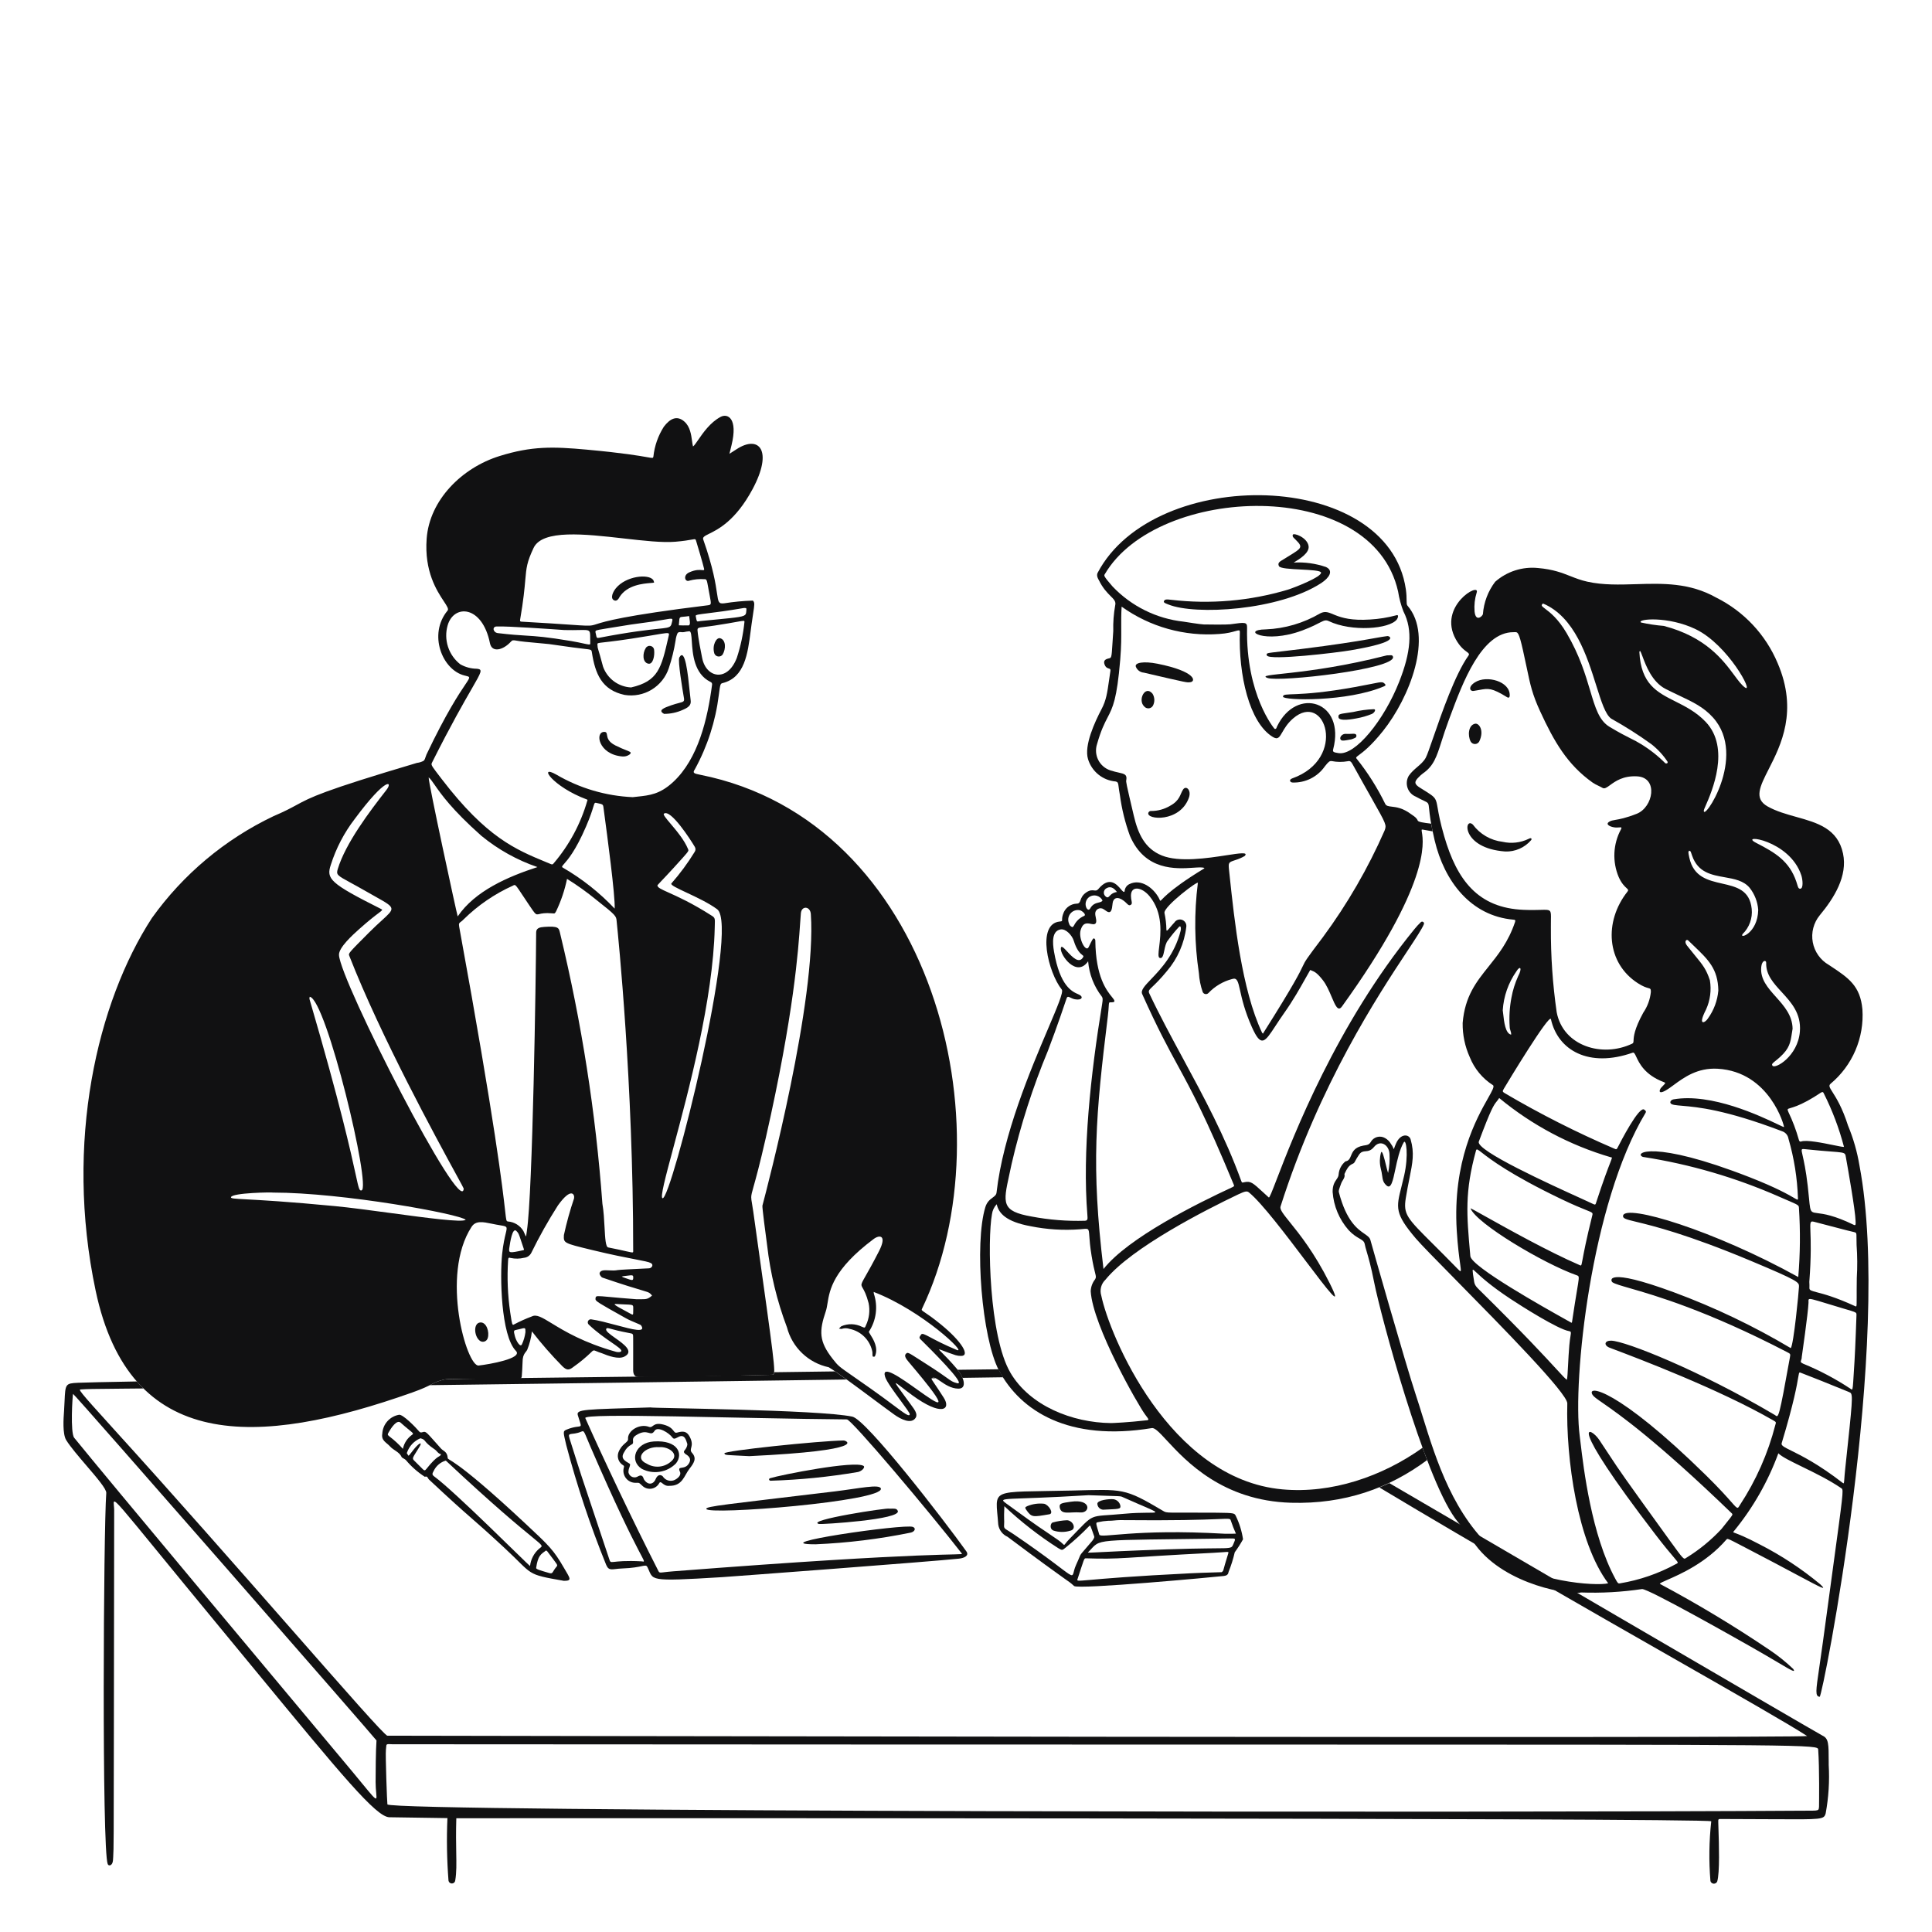 <svg xmlns="http://www.w3.org/2000/svg" fill="none" viewBox="0 0 400 400" height="400" width="400">
    <g id="consult-experts--work-consult-experts">
        <g id="table-2">
            <path id="vector" fill="#111112"
                d="M189.376 282.014c-0.326 0.296 -0.238 0.26 -0.382 0.164 0.26 -0.314 0.16 -0.266 0.382 -0.164Z"
                stroke-width="1"></path>
            <path id="vector_2" fill="#111112"
                d="M176.454 293.296c2.922 0.6 18.936 21.356 23.612 27.886 0.65 0.908 -0.426 1.4 -1.532 1.52 -5.81 0.622 -47.612 3.744 -49.022 3.83 -15.81 0.966 -14.1 0.664 -15.468 -2.07 -0.4 -0.788 -0.88 0.12 -5.238 0.274 -2.03 0.072 -2.708 0.652 -3.304 -0.748 -3.277 -8.08 -6.037 -16.36 -8.264 -24.788 -0.626 -2.714 -0.746 -2.88 0.058 -3.21 3.316 -1.362 3.4 0.472 2.34 -2.966 -0.4 -1.282 1.342 -1.2 15.028 -1.632 0 0.178 34.632 0.426 41.79 1.904Zm-55.27 0.308c3.574 8.06 9.69 20.98 15.02 31.434 0.422 0.828 0.092 0.526 3.164 0.288 54.55 -4.236 60.114 -3.24 59.784 -3.666 -6.83 -8.776 -22.848 -27.778 -23.812 -27.786 -22.414 -0.184 -54.654 -1.396 -54.156 -0.274v0.004Zm11.678 29.656c1.384 0.18 0.096 1.012 -10.6 -23.7 -1.38 -3.188 -1.262 -3.428 -1.91 -3.154 -2 0.842 -2.894 -0.02 -2.44 1.4 2.932 9.222 0.96 3.278 8.2 24.912 0.454 1.39 -0.016 0.18 6.75 0.542Z"
                stroke-width="1"></path>
            <path id="vector_3" fill="#111112"
                d="M222 308.6c10.554 -0.254 10.736 -0.578 18.732 4.172 1 0.6 0.442 0.334 11.236 0.418 3.7 0.028 3.614 0.13 3.896 0.676 0.742 1.524 1.246 3.154 1.492 4.832 -0.514 0.932 -1.088 1.83 -1.716 2.69 -0.32 1.39 -0.748 2.754 -1.284 4.078 -0.076 0.622 -0.526 0.772 -1.02 0.828 -1.722 0.2 -30.114 2.844 -30.962 2.07 -1.554 -1.418 -0.076 0.06 -13.766 -10.184 -0.508 -0.224 -0.952 -0.574 -1.29 -1.016 -0.338 -0.442 -0.558 -0.962 -0.64 -1.512 -0.544 -7.742 -2.246 -6.634 15.322 -7.052Zm2.774 14.034c-0.334 -0.012 -0.344 0.234 -1.64 4.17 -0.35 1.062 -0.834 0.114 23.464 -1.078 3.062 -0.15 6.296 -0.2 6.336 -0.224 0.502 -0.4 0.122 0.042 1.338 -3.8 0.2 -0.616 0.158 -0.358 -3.2 -0.2 -19.224 0.972 -18.81 1.38 -26.3 1.126l0.002 0.006Zm0.534 -13.066c-17.16 1.066 -18.896 0.318 -17.022 1.68 8.734 6.348 5.656 4.042 10.754 7.572 1.89 1.31 0.72 1.488 2.4 -0.214 5.55 -5.652 3.514 -4.442 11.4 -5.2 7.4 -0.71 9.622 1.032 -0.352 -3.426 -0.588 -0.262 -0.004 -0.18 -7.182 -0.418l0.002 0.006Zm28.2 7.98c1.838 0 1.246 0.012 2.376 -0.024 -0.398 -0.88 -0.748 -1.778 -1.052 -2.694 -0.278 -0.908 0 0.126 -22.978 -0.108 -0.812 0 -1.6 0.166 -2.412 0.138 -0.718 0.038 -1.432 0.14 -2.132 0.3 -0.518 0.072 -0.416 0.2 0.282 2.554 0.268 0.874 7.062 -1.252 25.922 -0.172l-0.006 0.006Zm-45.628 -1.708c-0.044 0.76 0.374 0.708 1.93 1.766 14.876 10.112 11.4 9.8 13 6.34 1.434 -3.092 0.088 -1.048 3.244 -4.83 0.2 -0.23 0.588 -0.74 0.49 -1.024 -0.856 -2.438 -0.816 -2.368 -1.032 -2.14 -1.514 1.57 -3.124 3.042 -4.822 4.412 -0.768 0.63 -0.742 0.666 -1.6 0.16 -3.978 -2.542 -7.71 -5.45 -11.148 -8.684 -0.142 3.074 0.028 2.56 -0.056 3.994l-0.006 0.006Zm34.162 4.926c13.148 -0.46 12.764 0.228 13.32 -1.09 0.502 -1.186 0.554 -1.172 -0.76 -1.154 -29.426 0.428 -26.4 -0.064 -29.21 2.746 -0.412 0.412 -1.054 0.114 16.656 -0.508l-0.006 0.006Z"
                stroke-width="1"></path>
            <path id="vector_4" fill="#111112"
                d="M116.752 327.296c-8.044 -1.414 -6.166 -1.126 -12.362 -6.866 -7.82 -7.246 -6.152 -5.294 -15.584 -14.116 -0.238 -0.222 -0.286 -0.8 -0.848 -0.556 -1.47 -0.946 -2.789 -2.11 -3.912 -3.448 -0.138 -0.2 -0.814 -0.48 -0.868 -0.6 -0.472 -1.116 -1.694 -1.416 -2.43 -2.248 -0.736 -0.832 -1.858 -1.178 -1.6 -2.632 0.047 -0.948 0.415 -1.852 1.043 -2.562 0.628 -0.712 1.48 -1.188 2.415 -1.35 0.8 -0.158 3.544 2.692 4.064 3.324 0.238 0.29 0.386 0.422 0.8 0.278 0.78 -0.268 0.818 0.044 3.848 3.4 0.468 0.52 1.276 0.6 1.372 1.906 0.052 0.68 0.79 -0.682 16.074 13.6 4.976 4.648 5.834 5.452 8.016 9.216 1.244 2.144 1.75 2.654 -0.028 2.654ZM92.3 302.4c-0.548 0.158 -1.055 0.432 -1.489 0.804 -0.433 0.37 -0.783 0.83 -1.025 1.346 -0.332 0.584 -0.356 0.788 0.142 1.154 4.274 3.134 19.084 17.968 19.812 18.53 0.149 -1.384 0.814 -2.662 1.862 -3.578 1.54 -1.234 0.998 0.77 -19.302 -18.256Zm-5.5 -2.776c-1.308 2.158 -1.584 2.266 -1.038 2.786 1.982 1.894 2.02 2.336 2.464 1.78 2.588 -3.256 2.8 -2.372 3.088 -3.112 -0.6 -0.092 -0.844 -0.672 -1.29 -0.976 -2.6 -1.764 -1.67 -1.958 -2.976 -2.324 -0.649 0.268 -1.234 0.674 -1.714 1.186 -0.48 0.514 -0.846 1.124 -1.072 1.79 -0.014 0.028 -0.03 0.056 -0.048 0.084 0.099 0.182 0.209 0.358 0.33 0.526 0.13 0.17 0.962 -1.216 1.776 -2.014 0.814 -0.798 1.032 -0.628 0.48 0.274Zm-3.386 0.35c0.242 -1.188 0.931 -2.238 1.926 -2.932 0.512 -0.312 -0.114 -0.448 -2.4 -2.5 -0.772 -0.692 -1.95 1.078 -2.46 1.982 -0.286 0.51 -0.254 0.538 0.172 0.896 1.003 0.758 1.93 1.614 2.766 2.554h-0.004Zm29.648 21.026c-1.118 0.812 -1.686 1.084 -2.058 3.614 -0.04 0.278 0.742 0.488 2.72 1.07 0.8 0.234 0.616 -0.292 1.48 -1.294 0.354 -0.41 0.268 -0.3 -1.906 -3.216 -0.071 -0.068 -0.15 -0.128 -0.236 -0.174Z"
                stroke-width="1"></path>
            <path id="vector_5" fill="#111112"
                d="M146.234 312.4c-0.09 -0.554 3.932 -0.894 26.64 -3.626 4.926 -0.6 9.276 -1.572 9.502 -0.582 0.608 2.648 -35.926 5.568 -36.142 4.208Z"
                stroke-width="1"></path>
            <path id="vector_6" fill="#111112"
                d="M138.6 307.624c-1.4 0.166 -1.724 -1.354 -2.16 -0.47 -0.174 0.292 -0.412 0.538 -0.696 0.724 -0.284 0.186 -0.607 0.302 -0.944 0.344 -0.337 0.042 -0.678 0.004 -0.999 -0.106 -0.32 -0.112 -0.611 -0.296 -0.85 -0.536 -0.62 -0.538 -0.496 -0.628 -1.332 -0.58 -0.387 0.01 -0.771 -0.072 -1.122 -0.236 -0.35 -0.164 -0.658 -0.408 -0.897 -0.714 -0.24 -0.304 -0.405 -0.66 -0.483 -1.038 -0.078 -0.38 -0.066 -0.772 0.034 -1.146 0.09 -0.286 0.064 -0.388 -0.186 -0.532 -0.421 -0.262 -0.744 -0.656 -0.915 -1.122 -0.172 -0.464 -0.183 -0.974 -0.033 -1.446 0.684 -1.89 2.078 -2.104 2.014 -2.812 -0.156 -1.736 2.38 -3.274 4.334 -2.54 0.888 0.334 0.76 -1.042 2.976 -0.47 2.428 0.626 1.97 1.908 2.846 1.66 1.266 -0.36 2 -0.29 2.6 0.84 1.106 2.066 -0.306 2.482 0.494 3.358 1.064 1.166 0.336 2.182 -0.55 3.312 -1.098 1.418 -1.418 3.55 -4.132 3.51Zm3.71 -8.648c-0.24 -0.652 -0.478 -2.122 -1.78 -1.508 -0.514 0.242 -0.968 0.644 -1.302 0.174 -0.7 -0.986 -3.062 -2.432 -3.708 -1.4 -0.87 1.376 -1.358 -0.65 -3.8 0.892 -1.334 0.838 -0.104 1.578 -1.02 1.97 -0.61 0.33 -1.104 0.84 -1.416 1.46 -0.564 0.864 -0.542 1.428 0.386 2.058 0.78 0.528 0.926 0.326 0.676 1.098 -0.161 0.356 -0.239 0.744 -0.23 1.134 0.044 0.21 0.141 0.406 0.28 0.57 0.14 0.164 0.318 0.292 0.519 0.368 0.201 0.078 0.418 0.104 0.632 0.076 0.214 -0.028 0.417 -0.108 0.591 -0.234 0.974 -0.506 1.054 0.446 1.17 0.632 0.8 1.3 1.96 1.098 2.418 0 0.4 -0.958 1 -1.04 1.486 -0.616 0.231 0.38 0.586 0.672 1.005 0.822 0.419 0.15 0.878 0.152 1.299 0.006 0.72 -0.284 1.6 -1.034 1.268 -1.74 -0.678 -1.49 1 -0.2 1.9 -1.83 0.66 -1.2 -0.622 -1.74 -0.8 -1.886 -0.798 -0.704 0.316 -0.662 0.43 -2.046h-0.004Z"
                stroke-width="1"></path>
            <path id="vector_7" fill="#111112"
                d="M155.132 301.48c-5.054 -0.268 -4.964 -0.164 -5.162 -0.566 -0.268 -0.54 19.624 -2.6 24.69 -2.678 0.578 -0.008 5.564 2.042 -19.528 3.244Z"
                stroke-width="1"></path>
            <path id="vector_8" fill="#111112"
                d="M168.858 319.73c-11.298 0 18.458 -4.298 20.148 -3.6 0.744 0.306 0.328 1.028 -0.48 1.186 -6.481 1.326 -13.058 2.134 -19.668 2.414Z"
                stroke-width="1"></path>
            <path id="vector_9" fill="#111112"
                d="M178.8 303.508c0.368 0.248 -0.27 1.028 -1.138 1.25 -6.006 1.024 -12.076 1.63 -18.166 1.812 -0.366 -0.106 -0.326 -0.438 -0.056 -0.522 2.286 -0.708 17.596 -3.726 19.36 -2.54Z"
                stroke-width="1"></path>
            <path id="vector_10" fill="#111112"
                d="M184.072 312.356c1.042 0 1.536 -0.128 1.8 0.442 0.868 1.826 -15.874 2.84 -16.312 2.726 -2.974 -0.78 14.508 -3.442 14.512 -3.168Z"
                stroke-width="1"></path>
            <path id="vector_11" fill="#111112"
                d="M223.694 313.136c-2.264 -0.166 -3.978 0.58 -4.282 -1.016 -0.164 -0.86 0.374 -0.928 2.272 -1.2 4.344 -0.654 4.058 2.366 2.01 2.216Z"
                stroke-width="1"></path>
            <path id="vector_12" fill="#111112"
                d="M212.486 312.61c-0.322 -0.462 -0.29 -0.566 0.24 -0.8 1.096 -0.444 2.284 -0.606 3.458 -0.474 1 0.262 2.054 2.014 1.074 2.178 -3.442 0.582 -3.658 0.686 -4.772 -0.904Z"
                stroke-width="1"></path>
            <path id="vector_13" fill="#111112"
                d="M218.074 316.876c-0.904 -0.424 -0.514 -1.616 -0.108 -1.666 0.978 -0.27 1.986 -0.426 3 -0.462 1.29 0.138 1.978 1.918 0.576 2.18 -1.134 0.342 -2.346 0.324 -3.468 -0.052Z"
                stroke-width="1"></path>
            <path id="vector_14" fill="#111112"
                d="M230.562 310.4c0.34 0.056 0.656 0.214 0.906 0.452 0.25 0.238 0.422 0.546 0.494 0.884 0.108 0.766 -0.37 0.666 -3.6 0.832 -0.31 -0.028 -0.598 -0.168 -0.812 -0.392 -0.216 -0.224 -0.34 -0.52 -0.354 -0.83 -0.026 -0.774 2.466 -1.046 3.366 -0.946Z"
                stroke-width="1"></path>
            <path id="vector_15" fill="#111112"
                d="M139.956 302.98c-0.904 0.922 -2.081 1.53 -3.357 1.732 -1.276 0.204 -2.583 -0.01 -3.729 -0.608 -2.632 -1.674 -1.366 -5.412 2.49 -5.666 5.028 -0.33 6.144 2.602 4.596 4.542Zm-3.474 -3.36c-2.904 -0.222 -5.304 2.242 -2.586 3.412 0.793 0.488 1.726 0.7 2.652 0.606 0.927 -0.096 1.796 -0.494 2.474 -1.132 1.676 -1.452 -0.594 -3.06 -2.54 -2.886Z"
                stroke-width="1"></path>
            <path id="Subtract" fill="#111112" fill-rule="evenodd"
                d="M206.742 283.492c-2.706 0.036 -5.54 0.072 -8.481 0.11 0.406 0.494 0.768 1.092 1.001 1.668 2.764 -0.04 5.572 -0.08 8.424 -0.122 -0.29 -0.462 -0.562 -0.932 -0.816 -1.408 -0.044 -0.08 -0.086 -0.164 -0.128 -0.248Zm78.838 24.47c0.694 -0.282 1.382 -0.582 2.062 -0.9 7.098 4.15 88.752 51.844 89.708 52.294 1.256 0.588 1.258 1.73 1.264 5.386l0 0.65c0.194 3.358 -0.016 6.726 -0.624 10.034 -0.356 1.29 -0.66 1.288 -10.936 1.224 -2.684 -0.018 -6.044 -0.038 -10.264 -0.042 -0.138 0 -0.258 -0.002 -0.364 -0.004 -0.336 -0.008 -0.51 -0.01 -0.598 0.076 -0.096 0.092 -0.09 0.292 -0.076 0.706 0.002 0.086 0.006 0.184 0.008 0.292 0.006 0.254 0.018 0.612 0.032 1.05 0.094 2.856 0.294 9.024 -0.264 10.818 -0.06 0.142 -0.164 0.262 -0.296 0.342 -0.132 0.08 -0.286 0.118 -0.44 0.108 -0.154 -0.012 -0.3 -0.07 -0.42 -0.17 -0.118 -0.098 -0.204 -0.232 -0.244 -0.38 -0.342 -4.118 -0.284 -8.258 0.168 -12.364 0.084 -0.724 -259.658 -0.66 -259.822 -0.636 -0.087 2.932 -0.048 5.204 -0.016 7.072 0.042 2.42 0.072 4.16 -0.2 5.772 -0.009 0.172 -0.081 0.336 -0.203 0.46 -0.122 0.122 -0.285 0.196 -0.458 0.208 -0.173 0.01 -0.344 -0.042 -0.48 -0.15 -0.136 -0.106 -0.229 -0.26 -0.259 -0.43 -0.336 -4.312 -0.41 -8.638 -0.224 -12.958l-12.018 -0.178c-2.74 -0.032 -9.981 -8.824 -27.755 -30.404 -2.438 -2.96 -5.074 -6.162 -7.923 -9.612 -5.413 -6.558 -9.468 -11.514 -12.503 -15.224 -6.742 -8.242 -8.447 -10.324 -8.807 -10.114 -0.122 0.072 -0.09 0.406 -0.047 0.852 0.027 0.282 0.058 0.61 0.058 0.946 -0.033 20.316 -0.05 34.686 -0.062 44.916 -0.028 23.414 -0.03 25.15 -0.142 26.88 -0.009 0.138 -0.019 0.278 -0.029 0.428 -0.005 0.076 -0.011 0.156 -0.017 0.242 -0.076 1.11 -0.88 1.298 -1.086 0.788 -1.232 -3.064 -0.876 -69.19 -0.302 -76.84 0.06 -0.804 -1.945 -3.144 -4.073 -5.626l-0 0c-1.621 -1.892 -3.313 -3.866 -4.217 -5.306 -0.798 -1.282 -0.551 -4.64 -0.474 -5.684 0.007 -0.096 0.013 -0.174 0.016 -0.226 0.051 -0.824 0.083 -1.53 0.111 -2.138 0.166 -3.594 0.171 -3.708 2.789 -3.832 1.27 -0.06 5.585 -0.156 12.178 -0.274 0.445 0.506 0.902 0.99 1.371 1.452 -1.583 0.016 -2.945 0.028 -4.12 0.038 -6.862 0.064 -7.399 0.068 -8.807 0.162 -0.018 0 -0.037 0.002 -0.054 0.002h-0c-0.449 0.018 -0.617 0.024 6.525 7.878 12.538 13.786 26.117 29.26 36.873 41.516l0 0c11.351 12.936 19.558 22.288 20.081 22.294l0.132 0h0.002c7.079 0.014 292.862 0.558 293.81 0.068 -3.896 -2.518 -14.3 -8.458 -27.888 -16.214l-0.002 -0.002c-17.342 -9.9 -39.87 -22.76 -60.672 -35.246Zm-112.691 -24.026c-4.111 0.054 -8.32 0.11 -12.599 0.168 -0.04 0.526 -0.192 0.528 -0.393 0.528 -0.019 0.002 -0.038 0.002 -0.058 0.002 -3.247 0.096 -16.018 0.244 -29.619 0.4 -18.072 0.208 -37.613 0.432 -38.235 0.58 -1.287 0.304 -1.858 0.594 -2.666 1.004l-0 0c-0.106 0.054 -0.216 0.11 -0.333 0.168 21.416 -0.272 49.464 -0.648 86.286 -1.172 -0.878 -0.634 -1.689 -1.206 -2.384 -1.678Zm20.023 1.426c0.196 -0.192 0.457 -0.164 0.781 -0.012l-0.781 0.012Zm181.4 89.522c1.492 0 1.984 0 2.168 -0.238 0.09 -0.118 0.104 -0.292 0.128 -0.552l0.002 -0.03 0.002 -0.086c0.01 -0.846 0.102 -7.774 -0.174 -11.732 -0.072 -1.042 -0.09 -1.042 -114.002 -1.05h-0.006c-42.538 -0.002 -100.957 -0.006 -181.192 -0.066 -1.244 -0.07 -1.245 -0.068 -1.287 0.598 -0.01 0.154 -0.022 0.344 -0.053 0.576 -0.124 0.944 0.242 11.056 0.31 11.272 0.498 1.584 232.742 1.73 292.872 1.312 0.472 -0.004 0.88 -0.004 1.232 -0.004Zm-296.362 -14.542c0.012 -0.142 -62.254 -71.43 -62.828 -71.758 -0.108 0.344 -0.6 8.052 0.244 9.098 6.912 8.524 42.131 50.632 53.754 64.528l0.021 0.026c2.324 2.778 3.699 4.422 3.707 4.434 0.827 0.994 1.523 1.842 2.109 2.556 1.935 2.354 2.663 3.24 2.895 3.124 0.14 -0.068 0.1 -0.504 0.036 -1.2 -0.053 -0.57 -0.122 -1.314 -0.122 -2.176 0 -1.734 0.034 -6.82 0.184 -8.632Z"
                clip-rule="evenodd" stroke-width="1"></path>
        </g>
        <g id="person 1-2">
            <path id="Subtract_2" fill="#111112" fill-rule="evenodd"
                d="M198.996 280.73c-0.391 0.008 -0.781 -0.044 -1.156 -0.156 -1.164 -0.378 -2.009 -0.706 -2.567 -0.922 -0.536 -0.206 -0.806 -0.312 -0.839 -0.26 -0.034 0.052 0.18 0.264 0.611 0.696 0.629 0.628 1.72 1.72 3.184 3.448 1.26 1.494 2.132 4.008 0.162 3.968 -1.505 -0.03 -2.747 -0.888 -3.697 -1.544 -0.843 -0.582 -1.456 -1.004 -1.817 -0.548 -0.068 0.084 0.117 0.356 0.646 1.134 0.409 0.602 1.025 1.508 1.888 2.866 1.532 2.408 -0.43 3.924 -6.574 -0.572 -0.842 -0.616 -1.54 -1.158 -2.08 -1.578l-0 0c-0.775 -0.602 -1.22 -0.948 -1.285 -0.886 -0.088 0.082 0.518 0.904 1.942 2.838l0.004 0.006 0.564 0.766c0.165 0.224 0.338 0.46 0.52 0.708l0.147 0.2c0.734 0.994 1.394 1.888 0.927 2.638 -0.884 1.412 -3.072 0.31 -4.43 -0.66 -1.229 -0.884 -2.823 -2.07 -4.506 -3.322 -3.447 -2.564 -7.263 -5.404 -9.06 -6.478 -2.065 -0.438 -3.967 -1.44 -5.494 -2.898 -1.527 -1.456 -2.617 -3.31 -3.15 -5.352 -2.072 -5.486 -3.454 -11.21 -4.116 -17.036 -0.276 -2.008 -1.042 -7.838 -0.97 -8.172 0.002 -0.008 0.022 -0.084 0.059 -0.224 0.874 -3.312 11.194 -42.394 9.965 -60.138 -0.114 -1.656 -1.908 -1.786 -2.06 -0.186 -0.047 0.491 -0.091 1.137 -0.146 1.952v0.001c-0.377 5.534 -1.286 18.87 -7.108 44.518 -1.298 5.708 -2.094 8.536 -2.541 10.128 -0.338 1.204 -0.477 1.698 -0.485 2.196 -0.005 0.348 0.054 0.696 0.156 1.288l0 0.002 0 0.002 0 0.002c0.072 0.42 0.164 0.96 0.269 1.71l0.465 3.314 0 0 0 0.002 0 0.002 0 0c3.884 27.672 4.235 30.172 3.652 30.414 -0.058 0.024 -0.125 0.024 -0.199 0.026l-0.034 0.002c-7.562 0.228 -23.69 0.576 -27.67 0.468 -0.902 -0.026 -1.082 -0.714 -1.082 -1.49 0.012 -1.458 0.008 -2.918 0.004 -4.376v-0.002c-0.002 -0.73 -0.004 -1.46 -0.004 -2.188 0 -0.898 -0.011 -0.9 -0.79 -1.042l-0.172 -0.032c-1.843 -0.348 -2.921 -0.64 -3.568 -0.816 -0.8 -0.216 -0.94 -0.254 -1.05 0.004 -0.176 0.424 0.778 1.1 1.862 1.868 1.798 1.274 3.952 2.8 1.9 3.85 -1.214 0.622 -3.318 -0.136 -4.66 -0.696 -0.438 -0.138 -0.869 -0.298 -1.29 -0.482 -0.386 -0.2 -0.592 -0.072 -0.84 0.2 -1.16 1.126 -2.406 2.158 -3.728 3.088 -0.964 0.768 -1.43 0.748 -2.324 -0.116 -2.244 -2.276 -4.349 -4.684 -6.304 -7.212 -0.149 1.312 -0.477 2.596 -0.976 3.818 -0.08 0.156 -0.182 0.284 -0.289 0.422 -0.251 0.318 -0.533 0.676 -0.637 1.496 -0.016 0.124 -0.03 0.482 -0.049 0.954 -0.03 0.75 -0.071 1.794 -0.151 2.668 -0.012 0.122 -0.067 0.238 -0.156 0.324 -0.089 0.086 -0.206 0.136 -0.33 0.144 -1.125 0.07 -4.114 0.052 -7.182 0.036h-0.001c-3.823 -0.022 -7.766 -0.044 -8.371 0.1 -1.286 0.304 -1.857 0.594 -2.663 1.004 -0.788 0.4 -1.8 0.914 -3.923 1.666 -32.2 11.424 -58.544 12.346 -65.6 -21.084 -6.496 -30.756 0.36 -59.758 11.65 -77.128 6.46 -9.039 15.109 -16.289 25.136 -21.072 2.361 -1.008 3.613 -1.687 4.771 -2.315 3.011 -1.634 5.383 -2.921 24.969 -8.735 0.485 -0.056 0.956 -0.203 1.386 -0.434 0.213 -0.191 0.312 -0.502 0.412 -0.816 0.052 -0.163 0.104 -0.326 0.172 -0.474 4.144 -8.704 6.779 -12.622 8.014 -14.458 0.646 -0.96 0.909 -1.351 0.805 -1.56 -0.071 -0.144 -0.316 -0.201 -0.73 -0.299l-0.169 -0.04c-4.66 -1.118 -7.62 -8.56 -3.546 -13.456 0.273 -0.325 -0.13 -0.936 -0.787 -1.932 -1.427 -2.164 -4.051 -6.144 -3.547 -12.952 0.598 -8.062 7.342 -14.686 15.06 -17.1 6.698 -2.094 11.076 -1.974 18.064 -1.338 7.602 0.693 10.973 1.29 12.495 1.559 1.248 0.221 1.252 0.221 1.325 -0.125 0.235 -2.2 0.976 -4.315 2.166 -6.18 1.282 -1.684 2.726 -2.434 4.282 -1.032 1.15 1.036 1.376 2.678 1.551 3.953 0.062 0.45 0.117 0.854 0.205 1.169 0.245 -0.157 0.593 -0.664 1.055 -1.336 0.994 -1.446 2.514 -3.657 4.659 -4.788 1.464 -0.776 3.618 0.29 2.264 5.842l-0.438 1.8c0.512 -0.322 1.012 -0.64 1.512 -0.966 4.604 -2.994 7.598 0.254 3.264 8.308 -3.496 6.503 -7.112 8.292 -8.968 9.21 -0.919 0.455 -1.406 0.696 -1.232 1.19 2.081 5.913 2.577 9.288 2.85 11.148 0.273 1.856 0.324 2.205 1.508 2.064 1.959 -0.311 3.935 -0.498 5.918 -0.56 0.41 0.384 0.337 0.856 0.057 2.675l0 0 -0 0.001c-0.09 0.586 -0.202 1.311 -0.326 2.218 -0.061 0.442 -0.118 0.888 -0.176 1.336 -0.613 4.766 -1.247 9.696 -5.79 10.842 -0.494 0.124 -0.518 0.172 -0.824 2.524 -0.667 5.379 -2.348 10.583 -4.954 15.336 -0.526 0.778 -0.196 0.868 1.162 1.14 48.09 9.626 63.902 72.828 45.878 110.53 -0.149 0.3 -0.093 0.338 0.578 0.786 0.576 0.386 1.605 1.074 3.346 2.494 4.248 3.464 6.104 6.5 4.17 6.5Zm-46.44 -144.542c0.79 -2.403 1.317 -4.884 1.572 -7.4 0.034 -0.334 -0.049 -0.319 -1.646 -0.03 -0.911 0.165 -2.314 0.419 -4.468 0.748 -0.897 0.138 -1.578 0.219 -2.092 0.28l-0 0 -0 0 -0 0 -0 0c-1.358 0.162 -1.551 0.185 -1.506 0.748 0.133 1.627 0.73 4.555 0.914 5.458 0.034 0.168 0.054 0.266 0.054 0.272 0.812 4.08 5.218 5.042 7.174 -0.076Zm1.97 -9.838c0.044 -0.454 0.016 -0.474 -0.492 -0.474 -3.523 0.606 -5.965 0.906 -7.554 1.101 -1.778 0.218 -2.487 0.305 -2.444 0.543 0.222 1.2 0.223 1.2 0.649 1.115 0.097 -0.019 0.215 -0.043 0.363 -0.057 1.151 -0.114 2.16 -0.212 3.046 -0.297 4.859 -0.469 5.981 -0.577 6.286 -1.134 0.091 -0.167 0.109 -0.374 0.133 -0.644l0 -0.003c0.004 -0.048 0.008 -0.098 0.013 -0.15ZM108.753 120.098c-0.154 1.736 -0.367 4.134 -1.067 8.19 -0.06 0.35 0.028 0.406 0.314 0.42 4.813 0.269 7.928 0.483 10.012 0.626l0 0c3.153 0.216 3.947 0.271 4.695 0.111 0.252 -0.054 0.499 -0.132 0.829 -0.237 1.676 -0.531 5.496 -1.741 23.029 -3.894 0.738 -0.09 0.713 -0.222 0.36 -2.067 -0.048 -0.25 -0.102 -0.532 -0.16 -0.849 -0.056 -0.305 -0.104 -0.573 -0.146 -0.81 -0.265 -1.486 -0.305 -1.707 -0.788 -1.674 -1.055 -0.076 -2.116 0.027 -3.136 0.306 -0.85 0.358 -1.38 -1.102 0.02 -1.726 1.323 -0.595 2.183 -0.512 2.649 -0.467 0.357 0.035 0.483 0.047 0.407 -0.287 -0.26 -1.134 -1.406 -4.966 -1.624 -5.682l-0.012 -0.039c-0.054 -0.178 -0.087 -0.285 -0.159 -0.34 -0.108 -0.082 -0.306 -0.046 -0.8 0.043 -0.585 0.106 -1.586 0.287 -3.347 0.436 -2.686 0.229 -6.579 -0.214 -10.666 -0.678 -8.051 -0.915 -16.858 -1.916 -18.688 1.958 -1.394 2.953 -1.493 4.07 -1.723 6.66Zm33.159 9.387c0.174 -0.003 0.318 -0.006 0.496 0.002l-0.008 0.008c0.555 0.027 0.484 -0.482 0.331 -1.579 -0.016 -0.116 -0.033 -0.238 -0.051 -0.367 -0.501 0.08 -0.874 0.112 -1.155 0.136 -0.393 0.033 -0.604 0.051 -0.725 0.165 -0.14 0.132 -0.159 0.393 -0.201 0.955l-0 0.001c-0.013 0.184 -0.029 0.4 -0.053 0.655 0.722 0.036 1.085 0.029 1.366 0.024Zm-18.515 1.917c0.132 0.632 0.154 0.733 0.569 0.653v0.008c6.583 -1.273 10.217 -1.653 12.266 -1.868 1.662 -0.174 2.281 -0.239 2.583 -0.582 0.179 -0.203 0.246 -0.504 0.354 -0.984l0.029 -0.128c0.116 -0.524 -0.161 -0.475 -1.689 -0.206 -0.584 0.103 -1.352 0.238 -2.351 0.386 -1.303 0.192 -1.947 0.274 -2.533 0.349 -1.12 0.143 -2.023 0.258 -6.899 1.063l-0.333 0.056 -0.319 0.053c-1.745 0.289 -1.817 0.301 -1.788 0.691 0.046 0.199 0.082 0.367 0.111 0.509Zm14.965 0.61 0.047 -0.207v0.008c0.012 -0.053 0.024 -0.103 0.035 -0.149 0.054 -0.224 0.092 -0.381 0.032 -0.475 -0.138 -0.217 -0.79 -0.106 -2.943 0.258 -0.403 0.068 -0.859 0.145 -1.374 0.231 -5.118 0.86 -7.742 1.152 -9.084 1.301 -1.402 0.156 -1.403 0.156 -1.382 0.485l0.008 0.125c0.014 0.227 0.021 0.349 0.042 0.468 0.024 0.138 0.065 0.273 0.154 0.565 0.147 0.479 0.423 1.382 0.962 3.416 0.435 1.208 1.218 2.26 2.25 3.023 1.032 0.763 2.267 1.204 3.55 1.267 5.638 -1.296 6.267 -4.042 7.703 -10.315Zm-21.804 -1.589c-1.775 -0.126 -11.425 -0.811 -13.737 -0.72 -0.994 0.04 -0.74 1.258 0.26 1.376 2.719 0.325 4.306 0.422 5.774 0.513 2.236 0.137 4.196 0.258 9.46 1.139 1.04 0.174 1.85 0.353 2.455 0.486 1 0.22 1.44 0.317 1.433 0.068 -0.013 -0.447 -0.012 -0.825 -0.011 -1.144v-0.001c0.002 -0.793 0.004 -1.226 -0.212 -1.458 -0.259 -0.279 -0.831 -0.267 -2.092 -0.242 -0.748 0.015 -1.738 0.035 -3.05 0.003 -0.004 0 -0.099 -0.007 -0.271 -0.019l-0.007 -0.001 -0.003 -0ZM90.004 162.518c-0.515 -0.743 -0.867 -1.25 -1.25 -1.574 -0.17 0.626 5.846 28.396 6.008 28.786 3.594 -5.282 10.366 -8.212 16.512 -10.212 -4.221 -1.445 -8.15 -3.634 -11.6 -6.464 -6.145 -5.453 -8.402 -8.708 -9.67 -10.536Zm33.466 23.792c-1.926 -1.58 -3.954 -3.033 -6.07 -4.348 -0.478 2.312 -1.233 4.557 -2.25 6.688 -0.281 0.5 -0.287 0.499 -0.756 0.455l-0.116 -0.011c-1.438 -0.128 -2.162 0.043 -2.611 0.148 -0.23 0.054 -0.388 0.091 -0.533 0.063 -0.319 -0.062 -0.576 -0.441 -1.399 -1.654l-0 0 -0.165 -0.243c-0.643 -0.95 -1.136 -1.694 -1.519 -2.274 -0.995 -1.504 -1.258 -1.901 -1.521 -1.901 -0.095 -0 -0.189 0.051 -0.318 0.12l-0.042 0.023c-3.774 1.702 -7.216 4.058 -10.168 6.96 -0.232 0.256 -0.431 0.4 -0.588 0.514 -0.327 0.237 -0.469 0.34 -0.34 1.042 7.525 41.15 9.019 54.438 9.51 58.798 0.234 2.082 0.239 2.13 0.562 2.202 0.658 0.046 1.294 0.252 1.856 0.598 0.561 0.346 1.031 0.822 1.368 1.388 0.147 0.304 0.253 0.548 0.33 0.726 0.104 0.24 0.157 0.364 0.194 0.358 0.039 -0.004 0.059 -0.156 0.099 -0.468 0.022 -0.17 0.051 -0.39 0.093 -0.66 1.208 -7.828 1.874 -52.758 1.92 -61.78 0.004 -0.9 0.728 -1.086 1.692 -1.15 2.906 -0.203 3 0.199 3.233 1.196l0.021 0.09 0.027 0.114c4.438 18.368 7.362 37.068 8.742 55.914 0.267 1.528 0.362 3.308 0.446 4.882 0.12 2.238 0.217 4.062 0.754 4.168 1.767 0.344 2.935 0.612 3.704 0.788l0 0c1.016 0.234 1.339 0.308 1.437 0.192 0.046 -0.054 0.042 -0.15 0.037 -0.29 -0.002 -0.054 -0.004 -0.112 -0.004 -0.176 0.021 -34.418 -3.127 -65.162 -3.406 -67.887 -0.012 -0.12 -0.019 -0.185 -0.02 -0.195 -0.082 -1.058 -0.17 -1.21 -4.2 -4.39Zm-0.266 -20.081c-0.136 0.062 -0.201 0.278 -0.359 0.802 -0.21 0.696 -0.584 1.936 -1.506 4.081 -2.168 5.046 -3.836 6.934 -4.564 7.759 -0.431 0.488 -0.533 0.604 -0.216 0.781 3.956 2.291 7.559 5.142 10.698 8.466 0.162 -2.498 -1.594 -15.553 -2.161 -19.768l-0 -0.001 0 -0c-0.096 -0.715 -0.158 -1.175 -0.171 -1.286 -0.059 -0.529 -0.316 -0.583 -0.86 -0.697 -0.116 -0.024 -0.246 -0.052 -0.39 -0.087l-0.025 -0.006c-0.221 -0.054 -0.351 -0.086 -0.447 -0.043ZM105.418 258.586c-0.035 0.758 -0.043 0.922 2.922 0.25h0.002c0.188 -0.034 0.151 -0.138 0.104 -0.27l-0.006 -0.016c-0.261 -0.762 -0.451 -1.334 -0.596 -1.774l-0 -0.002 -0 0c-0.45 -1.36 -0.48 -1.45 -0.919 -1.904 -0.841 -0.882 -1.322 2.434 -1.465 3.42 -0.019 0.132 -0.032 0.222 -0.039 0.256l-0.002 0.04Zm-7.786 -4.58c-6.504 10.006 -0.992 28.988 1.468 28.712h0.002c2.16 -0.242 9.24 -1.472 7.712 -3.028 -3.12 -3.194 -3.33 -15.512 -2.854 -20.046 0.223 -2.098 0.538 -3.408 0.738 -4.244 0.177 -0.738 0.266 -1.106 0.123 -1.32 -0.141 -0.212 -0.509 -0.274 -1.241 -0.394 -0.235 -0.04 -0.506 -0.084 -0.82 -0.142 -0.316 -0.058 -0.623 -0.122 -0.92 -0.182l-0.002 -0.002 -0.001 0 -0.001 0 -0 0c-1.867 -0.382 -3.341 -0.686 -4.203 0.646Zm10.422 24.332c0.369 -0.788 0.615 -1.626 0.728 -2.488h0.002l0 -0.072 0.001 -0.112c0.009 -0.792 0.009 -0.81 -1.282 -0.468 -0.202 0.054 -0.373 0.086 -0.515 0.114 -0.639 0.126 -0.696 0.136 -0.383 1.338 0.266 1.026 1.126 2.392 1.448 1.688Zm18.038 -15.324c0.585 0.03 1.229 0.062 1.828 -0.062h0.002c0.304 -0.064 3.411 -0.212 5.214 -0.298l0.002 0 0.002 0 0.001 0c0.671 -0.032 1.161 -0.056 1.255 -0.062 0.532 -0.036 1 -0.726 0.37 -1.082 -0.422 -0.24 -1.452 -0.438 -3.262 -0.786 -1.959 -0.378 -4.831 -0.932 -8.832 -1.902l-0.226 -0.056c-5.776 -1.4 -5.783 -1.402 -5.696 -3.06 0.557 -2.566 1.258 -5.098 2.1 -7.584 0.182 -0.792 -0.542 -2.456 -3.342 1.456 -2.024 3.17 -3.867 6.454 -5.52 9.834 -0.146 0.278 -0.36 0.516 -0.622 0.692 -0.262 0.174 -0.564 0.28 -0.878 0.308 -0.898 0.218 -1.834 0.232 -2.738 0.04 -0.462 -0.15 -0.522 -0.036 -0.554 0.518 -0.23 3.568 -0.085 7.152 0.43 10.69 0.039 0.25 0.074 0.478 0.106 0.686 0.267 1.752 0.324 2.124 0.694 1.864 1.191 -0.632 2.422 -1.186 3.686 -1.656 0.958 -0.502 2.116 0.206 4.142 1.442 2.578 1.574 6.559 4.002 13.316 5.89 0.228 0.062 0.968 0.138 1.066 -0.176 0.098 -0.308 -0.75 -0.894 -2.01 -1.764l-0 0c-1.322 -0.912 -3.097 -2.136 -4.71 -3.684 -0.102 -0.086 -0.175 -0.2 -0.208 -0.328 -0.033 -0.13 -0.024 -0.266 0.024 -0.388 0.049 -0.124 0.135 -0.23 0.247 -0.3 0.112 -0.072 0.244 -0.106 0.377 -0.098 1.501 0.206 3.411 0.718 5.196 1.196 3.389 0.91 6.327 1.698 5.156 0.034 -0.051 -0.074 -0.469 -0.248 -1.014 -0.478 -0.648 -0.27 -1.477 -0.618 -2.086 -0.96l-0.437 -0.244c-5.153 -2.888 -5.856 -3.282 -5.888 -3.724 -0.005 -0.07 0.007 -0.14 0.021 -0.222 0.004 -0.024 0.008 -0.048 0.012 -0.072 0.07 -0.416 0.294 -0.396 2.838 -0.16h0c1.247 0.116 3.05 0.284 5.666 0.478 0.284 -0.004 0.531 -0.004 0.749 -0.004h0.001c1.27 0 1.548 0 2.434 -0.764l-0.088 -0.098c-0.155 -0.17 -0.262 -0.288 -0.385 -0.384 -0.267 -0.206 -0.614 -0.308 -1.71 -0.632 -1.29 -0.382 -3.619 -1.07 -8.076 -2.594 -0.338 -0.12 -0.7 -0.724 -0.588 -1 0.239 -0.592 1.017 -0.552 1.936 -0.506Zm3.374 1.594c1.408 0.5 1.627 0.578 1.638 -0.016l0.002 0.008c0.012 -0.644 -0.035 -0.638 -1.465 -0.454 -0.185 0.024 -0.393 0.05 -0.627 0.08 -0.061 0.008 -0.121 0.024 -0.182 0.04l-0.032 0.008c-0.022 0.006 -0.045 0.012 -0.067 0.018 0.077 0.056 0.161 0.104 0.248 0.144 0.174 0.06 0.334 0.118 0.481 0.17l0.005 0.002Zm-1.374 5.396c-1.292 -0.078 -1.417 -0.084 2.042 1.766h0.002c0.111 0.06 0.209 0.114 0.297 0.162 0.655 0.364 0.676 0.376 0.667 -0.468 -0.001 -0.176 0.002 -0.328 0.006 -0.462 0.008 -0.346 0.013 -0.556 -0.085 -0.684 -0.148 -0.192 -0.527 -0.208 -1.472 -0.244h-0.001c-0.353 -0.014 -0.785 -0.032 -1.314 -0.062l-0.142 -0.008ZM115.178 160.372c4.815 2.822 10.246 4.426 15.822 4.672 0.316 -0.037 0.624 -0.07 0.925 -0.102 2.599 -0.277 4.691 -0.5 7.427 -3.018 5.222 -4.832 7.136 -13.082 8.072 -20.138 0.029 -0.127 0.009 -0.26 -0.055 -0.374 -0.064 -0.113 -0.169 -0.198 -0.293 -0.238 -3.399 -1.681 -3.675 -5.832 -3.843 -8.376 -0.085 -1.279 -0.143 -2.151 -0.557 -2.1 -0.359 0.034 -0.716 0.091 -1.068 0.172 -0.161 0.042 -0.341 0.025 -0.519 0.008 -0.328 -0.031 -0.652 -0.062 -0.841 0.278 -0.19 0.453 -0.314 0.93 -0.37 1.418 -0.308 1.947 -0.776 3.865 -1.4 5.734 -0.613 1.867 -1.873 3.454 -3.552 4.475s-3.668 1.409 -5.608 1.093c-4.732 -1.012 -6.094 -4.382 -6.782 -8.844 -0.083 -0.534 -0.13 -0.539 -1.638 -0.708 -0.537 -0.06 -1.259 -0.141 -2.234 -0.274 -2.502 -0.341 -3.623 -0.505 -4.242 -0.596l-0 -0 -0.001 0c-0.353 -0.052 -0.544 -0.08 -0.735 -0.103 -0.224 -0.027 -0.448 -0.047 -0.936 -0.091 -0.66 -0.059 -1.801 -0.162 -4.073 -0.383 -0.805 -0.079 -1.339 -0.169 -1.714 -0.233 -0.766 -0.129 -0.866 -0.146 -1.254 0.277 -1.508 1.634 -3.852 2.32 -4.274 0.234 -1.59 -7.866 -7.482 -8.118 -8.76 -3.666 -0.413 1.448 -0.385 2.986 0.08 4.418 0.465 1.432 1.347 2.693 2.532 3.622 1.057 0.604 2.253 0.923 3.47 0.928 1.219 0.14 0.976 0.562 -1.099 4.16 -1.593 2.763 -4.267 7.398 -8.187 15.216l-0.004 0.008c-0.054 0.109 -0.098 0.196 -0.114 0.287 -0.064 0.348 0.257 0.767 1.803 2.782l0.329 0.429c9.245 12.06 15.273 14.55 21.597 17.163 0.307 0.127 0.616 0.254 0.925 0.383 0.298 0.126 0.44 0.12 0.64 -0.162 3.207 -3.762 5.574 -8.167 6.94 -12.918 0.006 -0.018 0.013 -0.036 0.019 -0.052 0.039 -0.099 0.066 -0.168 -0.105 -0.23 -7.124 -2.636 -10.22 -7.368 -6.324 -5.15Zm75.559 117.07c-0.129 -0.128 -0.206 -0.204 -0.217 -0.216 -0.264 -0.282 -0.104 -0.502 0.045 -0.706l0 0 0.035 -0.048c0.01 -0.014 0.019 -0.028 0.028 -0.042 0.015 -0.02 0.028 -0.042 0.04 -0.064l0.013 -0.022c0.207 -0.378 0.711 -0.11 2.018 0.584 1.108 0.588 2.794 1.484 5.364 2.552 2.392 1 -7.072 -8.12 -17.18 -12 -0.003 0.118 0.009 0.238 0.036 0.354 0.439 1.308 0.574 2.698 0.395 4.068 -0.179 1.368 -0.668 2.676 -1.429 3.828 0.002 0.094 0.132 0.3 0.316 0.592l0 0c0.59 0.936 1.731 2.748 0.94 4.49 -0.032 0.072 -0.234 0.088 -0.35 0.072 -0.164 -0.022 -0.161 -0.272 -0.158 -0.562 0.003 -0.216 0.005 -0.454 -0.06 -0.638 -0.259 -1.132 -0.839 -2.164 -1.672 -2.972 -0.833 -0.808 -1.882 -1.358 -3.02 -1.584 -0.499 -0.166 -1.037 -0.172 -1.54 -0.02 -0.12 0.052 -0.272 0.024 -0.426 -0.004 -0.072 -0.014 -0.144 -0.028 -0.212 -0.032 0.143 -0.176 0.303 -0.338 0.478 -0.482 0.676 -0.298 1.41 -0.442 2.149 -0.424 0.738 0.018 1.464 0.198 2.125 0.528l0.092 0.038c0.489 0.2 0.518 0.212 0.732 -0.332 0.683 -1.432 0.879 -3.048 0.558 -4.6 -0.476 -1.828 -0.938 -2.626 -1.216 -3.108 -0.14 -0.242 -0.234 -0.404 -0.26 -0.578 -0.054 -0.352 0.171 -0.748 0.856 -1.95l0 0c0.57 -1 1.46 -2.562 2.772 -5.124 1.678 -3.284 0.168 -3.474 -1.122 -2.508 -8.405 6.304 -9.091 10.524 -9.539 13.286 -0.102 0.624 -0.191 1.174 -0.355 1.658 -1.394 4.118 -1.452 6.212 1.438 9.882 1.15 1.46 1.156 1.464 4.239 3.606 0.915 0.636 2.101 1.46 3.669 2.566 1.952 1.378 3.481 2.52 4.658 3.4 2.348 1.754 3.29 2.458 3.38 1.882 0.035 -0.22 -0.832 -1.394 -1.865 -2.794 -1.336 -1.81 -2.948 -3.996 -3.245 -4.974 -0.808 -2.664 3.271 0.242 6.7 2.684 4.419 3.146 7.759 5.526 -1.824 -5.766 -0.534 -0.628 -0.988 -1.268 -0.554 -1.682 0.362 -0.346 0.453 -0.288 2.653 1.128l0.001 0c0.437 0.282 0.958 0.616 1.58 1.012 2.286 1.454 3.481 2.308 4.232 2.846 0.974 0.698 1.202 0.862 2.096 1.102 2.274 0.614 -5.933 -7.484 -7.394 -8.926l-0 0 -0 0ZM138.922 146.039c-1.516 0.528 -2.77 1.044 -1.432 1.76 1.344 0.004 2.673 -0.282 3.896 -0.838 1.544 -0.642 1.704 -1.23 1.6 -2.042 -0.059 -0.461 -0.122 -1.081 -0.195 -1.783 -0.364 -3.537 -0.944 -9.158 -2.145 -7.017 -0.363 0.64 0.687 6.806 0.915 8.145l0 0.001 0 0c0.027 0.159 0.042 0.25 0.042 0.255 0.126 0.724 -0.093 0.781 -1.037 1.029 -0.405 0.106 -0.943 0.247 -1.645 0.491Zm-10.1 10.578c-4.962 -0.43 -5.714 -5.132 -3.686 -5.086 0.434 0.01 0.475 0.263 0.538 0.644 0.092 0.564 0.23 1.41 1.752 2.17 0.943 0.472 1.675 0.762 2.196 0.969 0.973 0.386 1.209 0.48 0.704 0.913 -0.438 0.307 -0.972 0.446 -1.504 0.39Zm6.606 -35.999c-0.032 -0.185 -0.09 -0.364 -0.174 -0.532 -0.966 -1.336 -5.672 -0.854 -7.766 1.73 -0.54 0.668 -1.25 2.042 -0.33 2.484 0.6 0.287 0.996 -0.472 1.102 -0.676 0.011 -0.022 0.019 -0.037 0.024 -0.044 1.585 -2.486 4.908 -2.754 6.429 -2.877l0 0c0.344 -0.028 0.596 -0.048 0.715 -0.085ZM100.984 277.028c-0.047 0.176 -0.14 0.338 -0.27 0.466 -0.129 0.13 -0.29 0.224 -0.467 0.27 -0.177 0.048 -0.363 0.048 -0.539 0.002s-0.338 -0.14 -0.468 -0.268c-1.08 -0.926 -1.272 -3.576 0.2 -3.698 1.282 -0.104 1.934 1.978 1.544 3.228Zm32.704 -142.84c-0.662 1.032 -0.714 2.936 0.512 3.212 1.036 0.244 1.372 -1.734 1.23 -2.812 -0.012 -0.201 -0.089 -0.392 -0.22 -0.545 -0.13 -0.153 -0.306 -0.26 -0.502 -0.305 -0.196 -0.045 -0.401 -0.026 -0.585 0.056 -0.184 0.081 -0.337 0.22 -0.435 0.395Zm15.402 -2.052c1.254 0.344 1.2 2.248 0.534 3.366 -0.102 0.148 -0.242 0.265 -0.406 0.338 -0.164 0.073 -0.344 0.101 -0.523 0.079 -0.178 -0.022 -0.347 -0.093 -0.488 -0.204 -0.141 -0.111 -0.249 -0.259 -0.311 -0.427 -0.512 -1.688 0.43 -3.362 1.194 -3.152ZM68.498 179.032c1.088 -3.428 2.766 -6.641 4.958 -9.492 6.574 -8.858 7.944 -7.768 6.544 -5.984 -3.44 4.4 -8.438 11 -10.066 16.356 -0.364 1.195 -0.136 1.32 2.643 2.837 0.838 0.457 1.908 1.041 3.263 1.819 0.704 0.404 1.331 0.755 1.884 1.065 2.223 1.245 3.262 1.827 3.317 2.491 0.048 0.583 -0.661 1.229 -1.992 2.441 -0.714 0.651 -1.608 1.464 -2.659 2.519 -4.283 4.294 -4.28 4.3 -4.083 4.786l0.015 0.037 0.008 0.021c6.535 16.712 18.088 37.862 22.185 45.36 0.946 1.732 1.494 2.736 1.491 2.79 -0.326 6.382 -25.606 -43.056 -25.824 -48.37 -0.063 -1.536 2.876 -4.173 4.085 -5.258l0.073 -0.066c2.063 -1.846 3.338 -2.808 4.047 -3.342 0.822 -0.621 0.88 -0.664 0.517 -0.844 -10.678 -5.358 -11.384 -6.252 -10.406 -9.166Zm-4.374 27.336c3.438 0.526 12.81 39.624 10.722 40.096 -0.463 0.106 -0.565 -0.358 -1.207 -3.3 -0.962 -4.406 -3.139 -14.378 -9.571 -36.342 -0.012 -0.154 0.007 -0.308 0.056 -0.454Zm75.303 31.19c-1.678 6.26 -2.78 10.372 -2.251 10.522 1.762 0.502 16.056 -56.3 11.306 -59.83 -1.744 -1.294 -4.305 -2.494 -6.33 -3.441 -1.951 -0.913 -3.404 -1.593 -3.146 -1.901 1.782 -2.029 3.387 -4.205 4.8 -6.506 0.118 -0.16 0.184 -0.353 0.187 -0.552 0.004 -0.199 -0.055 -0.394 -0.167 -0.558 -0.886 -1.498 -4.992 -7.846 -6.364 -6.83 -0.237 0.176 0.432 0.968 1.372 2.079 1.206 1.426 2.857 3.379 3.61 5.235 0.008 0.02 0.016 0.039 0.024 0.058 0.023 0.054 0.043 0.101 0.052 0.149 0.052 0.279 -0.263 0.625 -2.389 2.968l-0.759 0.837c-0.877 0.966 -1.808 1.944 -2.447 2.617l-0.001 0.001 -0.001 0.001 -0.001 0.001c-0.485 0.51 -0.802 0.843 -0.802 0.862 -0.05 0.472 0.726 0.82 2.325 1.538 1.863 0.836 4.842 2.173 8.931 4.79 0.664 0.423 0.658 0.594 0.617 1.893 -0.006 0.181 -0.012 0.383 -0.017 0.611 -0.341 14.838 -5.436 33.844 -8.549 45.456Zm-70.125 12.15c-9.794 -0.938 -15.287 -1.234 -18.261 -1.394 -2.572 -0.138 -3.26 -0.176 -3.217 -0.438 0.156 -0.942 8.672 -1.05 8.676 -0.966 14.498 0 38.774 4.464 39.916 5.634 -0.705 0.602 -8.047 -0.388 -15.53 -1.398 -4.199 -0.566 -8.442 -1.138 -11.584 -1.438Z"
                clip-rule="evenodd" stroke-width="1"></path>
        </g>
        <g id="person 2-2">
            <path id="Subtract_3" fill="#111112" fill-rule="evenodd"
                d="M205.506 247.96c-0.522 0.384 -1.162 0.856 -1.506 1.978 -2.296 7.542 -0.714 27.098 2.814 33.786 4.504 8.452 14.466 14.776 31.666 11.946 0.628 -0.104 1.612 0.958 3.104 2.566 3.978 4.29 11.57 12.48 25.696 12.892 11.088 0.318 20.336 -2.996 28.192 -8.838 -0.318 -0.83 -0.634 -1.678 -0.948 -2.544 -8.366 5.974 -18.854 9.53 -29.008 8.612 -23.564 -2.128 -35.852 -32.104 -37.504 -40.104 -0.182 -0.576 -0.198 -1.192 -0.046 -1.778 0.152 -0.584 0.466 -1.114 0.906 -1.528 5.436 -6.686 20.924 -14.536 27.454 -17.646 1.548 -0.732 1.868 -0.744 2.286 -0.4 2.676 2.196 7.708 8.858 11.74 14.194 4.588 6.072 7.88 10.43 4.934 4.55 -3.162 -6.31 -6.268 -10.164 -8.206 -12.566 -1.37 -1.698 -2.154 -2.672 -1.962 -3.278 8.098 -25.42 20.22 -43.762 26.204 -52.815 1.836 -2.777 3.094 -4.68 3.48 -5.645 0.032 -0.081 0.034 -0.171 0.01 -0.254 -0.026 -0.083 -0.078 -0.156 -0.15 -0.205 -0.072 -0.05 -0.158 -0.074 -0.246 -0.069 -0.086 0.005 -0.168 0.04 -0.234 0.098 -0.486 0.461 -0.94 0.956 -1.358 1.48 -16.182 19.822 -25.068 42.882 -28.496 51.776 -0.964 2.502 -1.498 3.884 -1.638 3.756 -0.452 -0.41 -0.846 -0.774 -1.196 -1.094 -2.128 -1.96 -2.558 -2.356 -3.87 -2.066 -0.242 0.058 -0.364 0.09 -0.448 0.048 -0.09 -0.046 -0.136 -0.176 -0.24 -0.448 -3.286 -9.084 -7.758 -17.352 -12.04 -25.27 -2.46 -4.55 -4.86 -8.986 -6.936 -13.396 -0.26 -0.556 -0.072 -0.734 0.71 -1.48 0.598 -0.572 1.546 -1.476 2.908 -3.136 2.224 -2.589 3.628 -5.781 4.032 -9.17 0.048 -0.302 -0.01 -0.612 -0.164 -0.877s-0.392 -0.47 -0.678 -0.58c-0.286 -0.11 -0.6 -0.119 -0.892 -0.025 -0.292 0.094 -0.542 0.284 -0.71 0.54 -0.342 0.366 -0.634 0.714 -0.872 0.998 -0.524 0.627 -0.792 0.948 -0.8 0.494 -0.022 -1.153 -0.156 -2.302 -0.4 -3.43 -0.278 -1.314 7.404 -7.122 6.906 -6.17 -0.782 6.181 -0.71 12.44 0.218 18.6 0.082 1.334 0.348 2.652 0.788 3.916 0.046 0.108 0.12 0.204 0.212 0.28 0.092 0.074 0.202 0.124 0.318 0.146 0.118 0.024 0.238 0.016 0.352 -0.018 0.114 -0.036 0.216 -0.098 0.3 -0.182 1.332 -1.408 3.032 -2.416 4.908 -2.908 1.046 -0.338 1.228 0.476 1.658 2.396 0.374 1.682 0.94 4.216 2.444 7.572 1.912 4.266 2.632 3.168 4.894 -0.286 0.506 -0.772 1.088 -1.664 1.78 -2.638 1.848 -2.606 3.254 -5.114 4.378 -7.118 0.37 -0.658 0.708 -1.264 1.022 -1.798 0.11 0.052 0.214 0.092 0.322 0.134 0.528 0.206 1.088 0.426 2.314 2.008 0.762 0.984 1.324 2.314 1.808 3.456 0.748 1.772 1.306 3.09 2.12 1.964 18.29 -25.363 16.896 -33.957 16.554 -36.07 -0.074 -0.455 -0.098 -0.61 0.132 -0.566 0.286 0.054 0.654 0.119 1.09 0.196 0.3 0.053 0.634 0.113 1 0.178 -0.124 -0.591 -0.226 -1.119 -0.31 -1.593 -1.67 -0.203 -2.66 -0.35 -2.778 -0.647 -0.216 -0.532 -0.66 -0.832 -1.094 -1.126 -0.11 -0.075 -0.218 -0.149 -0.324 -0.226 -1.704 -1.261 -3.032 -1.416 -3.954 -1.523 -0.67 -0.078 -1.126 -0.131 -1.354 -0.567 -1.618 -3.326 -3.6 -6.463 -5.91 -9.352 -0.236 -0.248 -0.08 -0.363 0.474 -0.773 0.804 -0.595 2.452 -1.812 4.966 -4.961 5.518 -6.914 10.518 -19.648 5.078 -25.96 -0.178 -0.208 -0.18 -0.55 -0.186 -1.126 -0.004 -0.532 -0.01 -1.264 -0.156 -2.274 -3.63 -25 -52.072 -25.706 -63.81 -3.4 -0.312 0.594 0.14 1.328 0.226 1.465 0.006 0.011 0.01 0.018 0.012 0.021 0.84 1.728 1.77 2.653 2.45 3.331 0.7 0.696 1.138 1.131 0.95 1.909 -0.316 1.755 -0.45 3.539 -0.4 5.322 -0.308 4.502 -0.266 5.334 -0.62 5.572 -0.106 0.07 -0.244 0.088 -0.438 0.134 -0.848 0.2 -0.94 0.67 -0.752 1.2 0.232 0.657 0.602 0.77 0.874 0.854 0.238 0.073 0.404 0.124 0.348 0.488 -0.108 0.706 -0.198 1.343 -0.282 1.927 -0.372 2.626 -0.592 4.17 -1.556 5.999 -1.372 2.608 -3.662 7.53 -2.8 10.352 0.38 1.255 1.128 2.367 2.146 3.192 1.018 0.825 2.262 1.325 3.568 1.436 0.498 0.139 0.518 0.288 0.624 1.128 0.05 0.393 0.118 0.937 0.264 1.702 0.382 2.867 1.074 5.683 2.066 8.4 3.12 7.302 9.558 6.869 13.136 6.628 1.092 -0.073 1.916 -0.129 2.3 0.058 -0.032 0.048 -0.07 0.091 -0.114 0.128 -8.022 4.878 -8.764 6.714 -9.026 6.647 -0.082 -0.021 -0.118 -0.237 -0.324 -0.609 -1.14 -2.062 -3.676 -4.018 -6.076 -2.834 -0.284 0.135 -0.526 0.344 -0.7 0.607 -0.174 0.262 -0.274 0.567 -0.288 0.881 -0.144 0.298 -0.402 -0.001 -0.784 -0.445 -0.866 -1.006 -2.378 -2.759 -4.668 -0.013 -0.294 0.352 -0.546 0.32 -0.872 0.278 -0.384 -0.049 -0.87 -0.111 -1.648 0.43 -0.78 0.545 -0.994 1.128 -1.156 1.572 -0.16 0.442 -0.272 0.746 -0.844 0.736 -0.548 0.03 -1.08 0.207 -1.536 0.511 -0.458 0.305 -0.824 0.726 -1.064 1.221 -0.378 0.86 -0.374 1.327 -0.372 1.59 0.004 0.287 0.004 0.332 -0.496 0.38 -4.864 0.468 -2.38 10.594 0.43 14.084 0.394 0.49 -0.906 3.548 -2.846 8.116 -3.57 8.402 -9.31 21.912 -10.662 33.918 -0.056 0.488 -0.398 0.74 -0.818 1.048Zm50.276 -117.296c0.684 -0.196 0.924 -0.265 0.91 0.154h0.006c-0.298 8.918 1.95 18.798 6.824 21.762 1.042 0.632 1.364 0.071 1.962 -0.97 0.446 -0.779 1.048 -1.827 2.222 -2.848 6.674 -5.8 11.342 8.31 -0.168 12.4 -0.676 0.248 -0.518 0.752 0 0.848 1.314 0.059 2.622 -0.216 3.802 -0.799 1.178 -0.583 2.192 -1.454 2.944 -2.533 0.824 -1.054 1.018 -1.134 1.4 -1.11 1.114 0.225 2.262 0.235 3.38 0.032 0.498 -0.134 0.718 0.17 1 0.68 1.658 2.995 2.932 5.252 3.904 6.974 3.116 5.523 3.122 5.534 2.696 6.704 -3.422 7.8 -7.7 15.196 -12.754 22.052 -3.568 4.721 -3.648 4.888 -4.192 6.04 -0.578 1.226 -1.684 3.568 -8.086 13.706 -0.03 0.048 -0.056 0.098 -0.082 0.148 -0.02 0.034 -0.038 0.07 -0.058 0.104 -0.024 -0.026 -0.05 -0.05 -0.078 -0.074 -0.048 -0.042 -0.096 -0.084 -0.122 -0.138 -4.208 -8.89 -5.724 -23.195 -6.724 -32.628 -0.034 -0.314 -0.066 -0.622 -0.098 -0.924 -0.178 -1.68 -0.132 -1.696 1.194 -2.14l0.076 -0.026c0.684 -0.209 1.342 -0.494 1.962 -0.85 0.786 -0.856 -0.992 -0.583 -3.78 -0.154 -3.896 0.599 -9.764 1.501 -13.368 0.05 -3.578 -1.442 -4.952 -4.572 -5.818 -8.262 -1.628 -6.918 -1.62 -6.958 -1.554 -7.342 0.004 -0.018 0.006 -0.037 0.01 -0.058 0.18 -1.112 -0.394 -1.241 -1.61 -1.515 -0.482 -0.108 -1.064 -0.239 -1.738 -0.463 -1.074 -0.365 -1.962 -1.14 -2.47 -2.155 -0.508 -1.015 -0.596 -2.19 -0.244 -3.269 0.824 -2.894 1.54 -4.277 2.172 -5.493 1.098 -2.12 1.936 -3.737 2.628 -11.967 0.232 -2.774 0.222 -4.762 0.21 -6.648 -0.008 -1.412 -0.016 -2.767 0.08 -4.352 5.864 4.202 13.022 6.206 20.216 5.66 1.632 -0.104 2.692 -0.408 3.346 -0.596Zm33.682 -8.182c0.222 1.414 0.594 2.801 1.11 4.136l0.006 -0.002c1.98 3.878 1.488 8.508 -0.89 14.53 -3.116 7.93 -9.096 15.358 -12.582 14.776 -0.96 -0.16 -1.238 -0.218 -1.092 -0.776 2.62 -9.99 -7.586 -13.126 -11.616 -4.748 -0.022 0.049 -0.04 0.103 -0.06 0.158 -0.074 0.215 -0.148 0.433 -0.45 0.344 -0.04 -0.012 -5.97 -7.016 -5.698 -20.922 0.024 -1.214 -0.372 -1.159 -3.43 -0.732l-0.06 0.008c-0.654 0.092 -4.704 0.056 -5.464 0.032 -0.714 -0.024 -3.662 -0.494 -4.184 -0.578 -5.602 -0.615 -10.806 -3.188 -14.696 -7.266 -1.884 -2.166 -1.816 -2.269 -1.634 -2.546 0.01 -0.017 0.022 -0.035 0.034 -0.054 10.844 -18.478 55.38 -20.298 60.706 3.64Zm-60.998 140.256c5.078 -6.448 19.306 -13.53 26.752 -16.976 0.36 -0.172 0.306 -0.294 0.236 -0.454 -0.012 -0.026 -0.024 -0.054 -0.036 -0.084 -5.856 -14.142 -8.704 -19.364 -11.57 -24.624 -2.07 -3.796 -4.148 -7.608 -7.374 -14.802 -0.348 -0.778 0.548 -1.716 1.878 -3.106 1.952 -2.044 4.838 -5.063 6.086 -9.984 0.114 -0.454 0.064 -1.142 -0.302 -0.852 -0.83 0.886 -1.602 1.826 -2.308 2.814 -0.438 0.491 -0.616 1.35 -0.774 2.115 -0.196 0.941 -0.362 1.741 -0.946 1.543 -0.378 -0.128 -0.27 -1.005 -0.112 -2.307 0.32 -2.64 0.852 -7.028 -2.002 -10.477 -1.584 -1.914 -3.852 -2.252 -3.844 -0.082 0 0.401 0.064 0.728 0.114 0.994 0.084 0.425 0.136 0.697 -0.146 0.876 -0.336 0.214 -0.538 0.015 -0.87 -0.314 -0.152 -0.15 -0.33 -0.328 -0.562 -0.506 -1.34 -1.028 -2.2 -0.582 -2.328 0.47 -0.01 0.084 -0.02 0.17 -0.03 0.257 -0.112 0.987 -0.23 2.016 -1.18 1.449 -0.11 -0.064 -0.212 -0.14 -0.312 -0.215 -0.112 -0.082 -0.222 -0.163 -0.34 -0.229 -0.176 -0.124 -0.384 -0.195 -0.598 -0.203 -0.216 -0.008 -0.428 0.047 -0.612 0.158s-0.332 0.273 -0.426 0.467c-0.094 0.194 -0.128 0.411 -0.1 0.624 0.004 0.154 0.046 0.357 0.092 0.574 0.16 0.777 0.36 1.749 -0.952 1.426 -1.218 -0.306 -1.746 0 -2.144 1.2 -0.578 1.746 1.05 4.8 1.636 3.6l0.062 -0.13c0.642 -1.328 0.848 -1.755 1.076 -1.67 0.082 0.052 0.146 0.125 0.19 0.211 0.044 0.086 0.062 0.182 0.056 0.279 0.078 7.484 2.364 10.31 3.424 11.62 0.364 0.45 0.582 0.72 0.52 0.94 -0.044 0.152 -0.502 0.2 -0.788 0.178 -0.33 -0.02 -0.336 0.068 -0.386 0.848 -0.026 0.434 -0.066 1.082 -0.184 2.042 -2.522 20.634 -3.476 30.838 -0.896 52.33Zm1.546 31.894c-8 -0.086 -16.78 -3.55 -20.834 -10.446l0.006 -0.002c-4.422 -7.522 -4.774 -27.616 -3.808 -32.796 0.102 -0.776 0.446 -1.502 0.986 -2.068 0.378 1.81 1.854 3.614 7.012 4.556 3.354 0.676 6.786 0.89 10.2 0.636 0.968 -0.076 1.424 -0.178 1.658 0.006 0.418 0.326 0.12 1.564 0.77 5.494 0.306 1.856 0.564 2.88 0.722 3.504 0.202 0.806 0.238 0.95 -0.002 1.36 -0.556 0.706 -0.872 1.57 -0.904 2.468 0.44 7.194 9.814 23.562 11.252 25.498 0.078 0.104 0.148 0.198 0.214 0.286 0.574 0.766 0.65 0.866 0.128 0.928 -3.762 0.432 -6.954 0.576 -7.4 0.576Zm-4.884 -43.108c0.072 0.884 0.08 1.17 -0.502 1.222l0.006 -0.002c-3.702 0.11 -7.404 -0.182 -11.042 -0.874 -6.282 -1.1 -5.922 -2.744 -4.632 -8.638 0.154 -0.698 0.318 -1.454 0.488 -2.274 1.854 -8.014 4.374 -15.858 7.53 -23.452 1.968 -5.168 3.508 -9.788 3.808 -10.684 0.032 -0.1 0.05 -0.152 0.052 -0.156 0.166 -0.42 0.404 -0.306 0.8 -0.112 0.244 0.118 0.55 0.268 0.936 0.338 1.436 0.262 1.798 -0.516 0.848 -0.96 -0.066 -0.032 -0.138 -0.062 -0.214 -0.096 -1.248 -0.548 -3.746 -1.646 -4.986 -8.822 -0.318 -1.838 -0.474 -4.272 1.364 -4.588 1.102 -0.19 2.392 1.262 2.722 2.34 0.63 2.048 1.382 2.646 1.762 2.947 0.206 0.163 0.302 0.239 0.208 0.411 -0.842 1.552 -2.274 0.011 -3.328 -1.124 -0.702 -0.755 -1.236 -1.33 -1.316 -0.69 -0.178 1.424 3.264 6.184 5.652 2.71 0.218 2.664 1.206 5.208 2.842 7.322 0.198 0.248 0.21 0.61 0.07 1.458 -2.41 14.704 -4.124 30.644 -3.068 43.724Zm-3.554 -59.858c-0.122 -0.131 -0.208 -0.292 -0.248 -0.466 -0.144 -0.335 -0.194 -0.703 -0.144 -1.064 0.05 -0.361 0.198 -0.702 0.428 -0.985 0.23 -0.283 0.534 -0.498 0.876 -0.622 0.344 -0.123 0.714 -0.151 1.072 -0.079 0.438 0.084 1.476 0.928 0.876 1.19 -0.894 0.38 -1.624 1.068 -2.058 1.938 -0.072 0.156 -0.258 0.386 -0.354 0.37 -0.172 -0.053 -0.326 -0.15 -0.448 -0.282Zm4.126 -3.57c-0.224 0.41 -0.56 0.262 -0.76 -0.108v-0.006c-0.19 -0.389 -0.234 -0.834 -0.124 -1.253 0.108 -0.419 0.364 -0.785 0.72 -1.033 0.224 -0.147 0.476 -0.245 0.74 -0.287 0.264 -0.042 0.534 -0.028 0.792 0.043 0.26 0.07 0.5 0.195 0.706 0.365 0.206 0.17 0.374 0.383 0.492 0.623 -0.136 0.26 -0.434 0.332 -0.798 0.421 -0.554 0.135 -1.26 0.306 -1.768 1.235Zm5.56 -3.419c-0.402 -0.495 -1.096 -1.345 -2.09 -0.815 -0.148 0.061 -0.28 0.156 -0.386 0.277 -0.104 0.121 -0.18 0.266 -0.218 0.422 -0.04 0.156 -0.042 0.318 -0.006 0.475 0.036 0.157 0.108 0.303 0.21 0.426 0.494 0.53 0.682 0.332 0.986 0.011 0.122 -0.13 0.264 -0.281 0.454 -0.411 0.316 -0.206 0.676 -0.337 1.05 -0.385Z"
                clip-rule="evenodd" stroke-width="1"></path>
            <path id="vector_16" fill="#111112"
                d="M239.636 137.416c8 1.6 8.012 3.692 6.79 3.826 -0.736 0.08 -0.242 0.2 -9.6 -1.978 -0.358 -0.027 -0.702 -0.152 -0.992 -0.362 -0.292 -0.21 -0.52 -0.496 -0.658 -0.828 -0.362 -0.9 1.638 -1.218 4.46 -0.658Z"
                stroke-width="1"></path>
            <path id="vector_17" fill="#111112"
                d="M237.754 168.271c0.046 -0.124 0.134 -0.229 0.248 -0.295 0.116 -0.066 0.25 -0.091 0.38 -0.069 1.346 -0.007 2.666 -0.369 3.826 -1.05 2.114 -1.136 2.08 -2.38 2.726 -3.378 0.612 -0.948 1.782 0.088 1.214 1.682 -1.848 5.182 -8.896 4.592 -8.394 3.11Z"
                stroke-width="1"></path>
            <path id="vector_18" fill="#111112"
                d="M238.682 146.144c-0.094 0.147 -0.22 0.27 -0.37 0.359 -0.152 0.089 -0.32 0.141 -0.494 0.152 -0.174 0.011 -0.348 -0.019 -0.51 -0.087 -0.16 -0.069 -0.302 -0.174 -0.414 -0.308 -1.4 -1.32 0.2 -4.494 1.724 -2.636 0.234 0.376 0.362 0.808 0.374 1.251 0.012 0.443 -0.096 0.881 -0.31 1.269Z"
                stroke-width="1"></path>
            <path id="vector_19" fill="#111112"
                d="M241.868 125.14c-0.278 -0.116 -1 -0.336 -0.91 -0.618 0.148 -0.454 0.53 -0.466 1.5 -0.342 8.1 0.953 16.31 0.246 24.128 -2.078 1.616 -0.516 7 -2.65 6.922 -3.538 -0.078 -0.888 -8.236 -0.4 -8.716 -1.348 -0.386 -0.76 0.344 -1.03 0.978 -1.43 3.216 -2.022 4.094 -2.26 2.974 -3.526 -0.84 -0.946 -1.216 -1.014 -1.094 -1.524 0.122 -0.51 3 0.51 3.278 2.312 0.224 1.43 -1.866 2.696 -3.076 3.424 2.26 -0.126 4.524 0.186 6.666 0.918 1.7 0.788 0.6 2.3 -0.962 3.324 -8.716 5.686 -26.12 6.718 -31.688 4.426Z"
                stroke-width="1"></path>
            <path id="vector_20" fill="#111112"
                d="M262.066 130.307c3.964 -0.164 7.826 -1.299 11.246 -3.306 2.32 -1.2 2.71 1.778 10.372 1.262 1.83 -0.106 3.642 -0.399 5.412 -0.876 0.56 -0.216 0.346 0.55 0.1 0.872 -1.528 1.988 -9.376 2.588 -14.076 0.342 -1.142 -0.546 -1.374 0.4 -5.5 1.934 -7.79 2.892 -12.87 -0.148 -7.554 -0.228Z"
                stroke-width="1"></path>
            <path id="vector_21" fill="#111112"
                d="M262.3 135.714c-0.19 -0.4 0 -0.494 1.134 -0.626 17.524 -2.018 21.158 -3.078 23.852 -3.4 0.266 -0.032 3.174 1.112 -7.638 2.948 -2.83 0.488 -16.824 2.164 -17.348 1.078Z"
                stroke-width="1"></path>
            <path id="vector_22" fill="#111112"
                d="M262.436 140.369c-2.738 -1 7.726 -0.35 24.554 -4.648 0.126 -0.036 0.258 -0.049 0.39 -0.04 0.37 0.032 0.92 -0.2 1.032 0.314 0.556 2.546 -23.524 5.264 -25.976 4.374Z"
                stroke-width="1"></path>
            <path id="vector_23" fill="#111112"
                d="M265.632 144.241c0 -1 2.542 0.234 14.908 -2 5.304 -0.96 5.52 -1.262 6.092 -0.736 0.288 0.262 0.306 0.42 -0.044 0.572 -7.606 3.298 -20.964 2.96 -20.956 2.164Z"
                stroke-width="1"></path>
            <path id="vector_24" fill="#111112"
                d="M277.118 148.504c-0.092 -0.812 0.4 -0.66 3.044 -1.094 1.398 -0.329 2.824 -0.522 4.258 -0.578 0.6 0 0.104 0.788 -0.4 0.988 -1.022 0.415 -2.086 0.721 -3.172 0.914 -0.564 0.108 -3.626 0.706 -3.73 -0.23Z"
                stroke-width="1"></path>
            <path id="vector_25" fill="#111112"
                d="M280.826 152.272c0.02 0.114 -0.004 0.232 -0.066 0.329 -0.062 0.098 -0.16 0.168 -0.272 0.197 -0.232 0.117 -0.474 0.211 -0.724 0.282 -1.8 0.348 -2.038 0.328 -2.234 -0.02 -0.23 -0.412 0.344 -1.176 1.112 -1.122 1.232 0.088 2.118 -0.258 2.184 0.334Z"
                stroke-width="1"></path>
        </g>
        <g id="person 3">
            <path id="Subtract_4" fill="#111112" fill-rule="evenodd"
                d="M296.656 257.528c-5.384 -5.36 -6.146 -6.116 -5.596 -9.514 0.252 -1.564 0.518 -2.88 0.75 -4.036 0.654 -3.252 1.058 -5.258 0.244 -8.076 -0.322 -1.11 -2.074 -1.306 -3.016 0.836 -0.202 0.46 -0.31 0.768 -0.372 0.952 -0.052 0.148 -0.076 0.214 -0.098 0.214 -0.018 0 -0.036 -0.046 -0.068 -0.13 -0.066 -0.168 -0.19 -0.49 -0.496 -0.9 -0.286 -0.522 -0.714 -0.954 -1.234 -1.246 -0.252 -0.148 -0.53 -0.244 -0.82 -0.28 -0.29 -0.038 -0.584 -0.014 -0.864 0.066 -0.282 0.08 -0.542 0.218 -0.768 0.402 -0.226 0.184 -0.414 0.414 -0.548 0.672 -0.338 0.522 -0.714 0.576 -1.204 0.648 -0.096 0.014 -0.196 0.028 -0.302 0.048 -1.828 0.332 -2.222 1.29 -2.55 2.086 -0.24 0.582 -0.444 1.076 -1.146 1.176 -0.408 0.33 -0.744 0.738 -0.988 1.204 -0.244 0.464 -0.39 0.972 -0.43 1.496 -0.018 0.422 -0.218 0.714 -0.454 1.058 -0.36 0.526 -0.802 1.17 -0.79 2.574 0.21 2.928 1.374 5.704 3.314 7.908 0.884 0.95 1.642 1.388 2.216 1.72 0.612 0.354 1.01 0.584 1.12 1.182 0.078 0.43 0.218 0.906 0.406 1.554 0.36 1.222 0.898 3.064 1.552 6.396 1.37 6.91 10.236 39.762 16.738 48.8 0.23 0.32 0.318 0.428 0.478 0.62 0.328 0.398 0.96 1.166 3.792 4.964 6.256 8.38 19.83 10.38 21.79 9.78 4.224 0.156 8.454 -0.078 12.636 -0.702 1.09 -0.232 20.216 10.614 22.294 11.794l0.168 0.094c2.398 1.358 4.266 2.464 5.666 3.292 2.866 1.698 3.758 2.226 3.188 1.352 -1.506 -1.434 -3.128 -2.74 -4.854 -3.9 -7.342 -4.962 -14.938 -9.538 -22.756 -13.71 0.008 -0.158 0.606 -0.42 1.584 -0.846 2.628 -1.148 8.01 -3.496 12.178 -8.304l0.01 -0.012c0.04 -0.048 0.074 -0.086 0.118 -0.112 0.194 -0.112 0.568 0.082 2.664 1.172l0 0.002c0.292 0.15 0.616 0.318 0.976 0.506 4.786 2.484 8.346 4.384 10.898 5.746 5.3 2.826 6.242 3.33 4.746 1.908 -3.834 -3.182 -8.006 -5.932 -12.444 -8.2 -2.984 -1.576 -4.44 -2.118 -5.084 -2.358 -0.32 -0.12 -0.44 -0.166 -0.448 -0.224 -0.006 -0.036 0.03 -0.076 0.088 -0.142 0.024 -0.026 0.05 -0.058 0.08 -0.094 3.934 -4.808 7.032 -10.24 9.168 -16.074 0.696 0.724 2.606 1.656 4.942 2.794l0.002 0.002c2.526 1.23 5.55 2.704 8.078 4.424l0.014 0.01c0.03 0.02 0.058 0.038 0.082 0.06 0.39 0.33 0.262 1.27 -1.844 16.686l0 0.002 0 0.006c-0.544 3.984 -1.22 8.932 -2.052 15.084 -0.292 2.152 -0.548 3.904 -0.758 5.328 -0.716 4.882 -0.868 5.92 0.092 6.016 0.586 0.06 15.174 -73.46 8.242 -109.97 -0.472 -2.85 -1.27 -5.636 -2.378 -8.304 -1.192 -3.738 -2.448 -5.72 -3.186 -6.884 -0.624 -0.984 -0.878 -1.386 -0.414 -1.772 2.234 -1.866 3.996 -4.234 5.14 -6.91 1.144 -2.676 1.64 -5.586 1.444 -8.49 -0.446 -4.896 -2.89 -6.512 -6.638 -8.991l-0.316 -0.209c-0.862 -0.495 -1.606 -1.171 -2.18 -1.983 -0.574 -0.812 -0.964 -1.739 -1.144 -2.717 -0.18 -0.978 -0.144 -1.983 0.106 -2.945 0.25 -0.962 0.704 -1.859 1.336 -2.627 3.024 -3.636 5.794 -8.15 4.824 -12.778 -1.088 -5.186 -5.328 -6.372 -9.69 -7.592 -2.054 -0.574 -4.134 -1.156 -5.926 -2.166 -2.874 -1.622 -1.612 -4.105 0.234 -7.737 2.514 -4.942 6.11 -12.015 1.838 -21.947 -2.472 -5.881 -6.968 -10.682 -12.674 -13.536 -5.556 -3.138 -11.152 -2.966 -16.612 -2.799 -3.436 0.106 -6.82 0.21 -10.104 -0.515 -1.354 -0.299 -2.426 -0.721 -3.52 -1.151 -1.754 -0.69 -3.568 -1.404 -6.704 -1.679 -1.596 -0.161 -3.206 0.009 -4.734 0.5 -1.526 0.491 -2.934 1.292 -4.136 2.354 -1.472 1.942 -2.352 4.269 -2.532 6.7 -0.116 0.454 -1.5 1.702 -1.728 -0.56 -0.106 -1.311 0.04 -2.63 0.432 -3.886 0.844 -2.332 -8.132 2.76 -4.318 9.648 0.874 1.576 1.738 2.207 2.252 2.583 0.432 0.316 0.618 0.452 0.358 0.817 -2.756 3.879 -5.524 11.874 -7.262 16.896 -0.734 2.121 -1.286 3.712 -1.574 4.238 -0.422 0.77 -1.068 1.325 -1.742 1.903 -0.618 0.53 -1.26 1.08 -1.772 1.833 -0.218 0.373 -0.352 0.788 -0.396 1.217 -0.042 0.429 0.006 0.863 0.146 1.271 0.138 0.408 0.362 0.783 0.658 1.097 0.296 0.314 0.654 0.562 1.054 0.725 0.722 0.402 1.242 0.646 1.62 0.823 0.478 0.224 0.73 0.342 0.876 0.539 0.166 0.221 0.198 0.541 0.264 1.22 0.102 1.029 0.286 2.885 1.14 6.472 2.014 8.472 7.468 15.642 16.308 16.416 0.394 0.034 0.458 0.124 0.326 0.514 -1.38 4.09 -3.474 6.706 -5.462 9.188 -2.544 3.178 -4.914 6.134 -5.374 11.688 -0.034 2.438 0.468 4.854 1.472 7.076 0.954 2.388 2.632 4.416 4.8 5.8 0.354 0.252 -0.15 1.146 -1.04 2.724 -2.338 4.144 -7.34 13.006 -6.456 27.37 0.208 3.38 0.516 5.568 0.698 6.864 0.142 1.02 0.208 1.484 0.086 1.54 -0.102 0.046 -0.336 -0.194 -0.768 -0.638 -0.066 -0.07 -0.138 -0.144 -0.216 -0.224 -1.882 -1.928 -3.448 -3.488 -4.746 -4.78Zm36.658 43.916c-0.552 -0.842 -1.216 -1.854 -2.22 -3.352 -1.786 -2.666 -7.372 -5.204 11.658 19.632 1.894 2.47 3.086 3.868 3.782 4.682l0 0.002c0.658 0.77 0.872 1.02 0.816 1.168 -0.028 0.07 -0.118 0.116 -0.252 0.186 -0.038 0.018 -0.08 0.04 -0.124 0.064 -3.606 1.966 -7.516 3.314 -11.568 3.986 -0.398 0.092 -0.486 -0.054 -0.964 -0.93 -4.934 -9.048 -6.58 -22.876 -7.218 -28.25 -0.066 -0.552 -0.122 -1.014 -0.168 -1.372 -1.49 -11.4 2.308 -48.086 13.642 -66.862 0.172 -0.284 0.016 -0.416 -0.15 -0.554 -0.034 -0.028 -0.068 -0.056 -0.1 -0.086 -1.04 -0.992 -5.12 7.024 -5.442 7.656l-0.018 0.036c-0.3 0.578 -0.306 0.574 -0.846 0.326l-0.026 -0.012c-7.726 -3.324 -15.238 -7.126 -22.49 -11.386 -0.584 -0.354 -0.6 -0.41 -0.262 -0.986 0.652 -1.112 9.452 -15.68 9.738 -14.386 1.428 6.438 7.832 10.14 16.926 6.94 0.292 -0.102 0.464 0.262 0.752 0.876 0.606 1.294 1.734 3.696 5.616 5.188 0.454 0.176 0.458 0.188 0.12 0.566 -0.266 0.302 -0.448 0.48 -0.572 0.6 -0.4 0.386 -0.912 1.894 1.702 0.094 0.288 -0.2 0.59 -0.422 0.91 -0.656l0 -0.002c2.086 -1.53 4.884 -3.586 9.074 -3.342 10.822 0.632 13.818 11.936 13.73 12.068 -0.028 0.044 -0.49 -0.176 -1.282 -0.554 -3.544 -1.688 -13.714 -6.536 -21.592 -5.178 -0.698 0.12 -1.098 0.946 0.102 1.146 0.47 0.084 1.038 0.132 1.748 0.194 3.078 0.266 8.804 0.762 20.586 5.25 0.354 0.108 0.67 0.312 0.912 0.592 0.242 0.28 0.398 0.622 0.454 0.988 1.162 4.004 1.82 8.138 1.958 12.306 0.026 0.418 -0.046 0.376 -0.85 -0.092 -1.11 -0.644 -3.612 -2.096 -9.168 -4.266 -20.148 -7.864 -24.048 -4.98 -22.086 -4.2 9.75 1.508 19.258 4.288 28.284 8.27 0.618 0.27 1.142 0.496 1.584 0.686l0.002 0 0.004 0.002c2.33 1.004 2.41 1.038 2.436 1.596 0.308 4.768 0.262 9.552 -0.142 14.314 -17.472 -9.682 -35.846 -15.206 -36.272 -12.694 -0.098 0.582 0.614 0.754 2.798 1.284 3.428 0.83 10.48 2.538 23.704 8.084 9.954 4.174 9.946 4.418 9.918 5.324l-0.002 0.044c-0.028 0.944 -1.098 12.01 -1.698 12.68 -7.698 -4.582 -15.798 -8.452 -24.2 -11.558 -14.45 -5.332 -13.106 -2.332 -12.706 -2.066 0.498 0.328 1.688 0.672 3.596 1.222 5.238 1.51 15.892 4.58 32.52 13.21 0.746 0.38 0.744 0.39 0.61 1.136l-0.01 0.054c-2.24 12.484 -2.362 12.392 -2.958 11.948 -0.052 -0.04 -0.108 -0.082 -0.17 -0.118 -15.584 -9.218 -30.894 -15.286 -33.848 -15.372 -1.366 -0.04 -1.616 0.914 -0.4 1.432 0.092 0.04 0.434 0.168 0.986 0.378 4.35 1.64 21.742 8.204 33.014 14.728 0.544 0.316 0.556 0.328 0.366 0.928 -1.514 5.882 -3.988 11.476 -7.324 16.552l-0.048 0.082c-0.168 0.288 -0.274 0.468 -0.41 0.498 -0.226 0.048 -0.536 -0.304 -1.352 -1.232 -0.908 -1.026 -2.438 -2.762 -5.166 -5.442 -18.578 -18.248 -24.946 -18.87 -23.524 -16.686 0.246 0.38 0.87 0.814 2.07 1.646 3.282 2.28 10.866 7.546 26.73 22.852 0.272 0.264 0.236 0.306 -0.944 1.776 -0.308 0.384 -0.692 0.862 -1.17 1.468 -2.158 2.326 -4.624 4.344 -7.33 6l-0.02 0.014c-0.466 0.336 -0.488 0.352 -3.356 -3.614 -9.854 -13.63 -10.4 -14.462 -12.4 -17.506Zm-11.02 -91.884c-0.834 -5.794 -1.234 -11.641 -1.2 -17.494h-0.002c-0.008 -0.649 0.002 -1.187 0.01 -1.631 0.02 -1.045 0.03 -1.574 -0.23 -1.835 -0.268 -0.268 -0.818 -0.252 -1.938 -0.22 -0.81 0.023 -1.918 0.055 -3.432 -0.006 -9.528 -0.362 -13.858 -6.2 -16.484 -15.2 -0.85 -2.914 -1.156 -4.671 -1.356 -5.826 -0.162 -0.939 -0.256 -1.48 -0.518 -1.92 -0.356 -0.598 -1.02 -1.011 -2.586 -1.986 -0.174 -0.107 -0.356 -0.221 -0.552 -0.343 -1.208 -0.756 -1.258 -1.24 -0.258 -2.21 0.25 -0.265 0.522 -0.51 0.812 -0.732 2.27 -1.554 2.876 -3.456 3.912 -6.711 0.38 -1.193 0.818 -2.568 1.416 -4.173 0.12 -0.322 0.244 -0.654 0.37 -0.996 2.55 -6.867 6.468 -17.424 13.094 -17.39 0.08 0 0.154 -0.004 0.224 -0.007 0.65 -0.035 0.878 -0.047 1.734 3.731 0.324 1.426 0.572 2.624 0.794 3.682 0.72 3.461 1.13 5.423 2.776 8.998 2.864 6.22 5.614 11.012 10.836 14.722 0.376 0.267 0.796 0.47 1.218 0.674l0.002 0 0 0 0 0c0.292 0.142 0.586 0.284 0.866 0.447 0.416 0.236 0.876 -0.098 1.548 -0.586 1.082 -0.786 2.712 -1.971 5.592 -1.814 4.456 0.242 3.358 6.406 -0.088 7.756 -2.294 0.899 -3.55 1.113 -4.378 1.254 -0.58 0.098 -0.95 0.161 -1.32 0.398 -0.816 0.522 0.134 1.006 1.03 1.15 0.41 0.066 0.768 0.038 1.034 0.017 0.444 -0.035 0.63 -0.05 0.366 0.429 -0.802 1.501 -1.26 3.163 -1.34 4.863 -0.078 1.701 0.222 3.397 0.882 4.967 0.602 1.353 1.232 1.932 1.61 2.279 0.332 0.304 0.468 0.429 0.222 0.741 -4.94 6.242 -4.36 14.802 2.152 18.982 1.114 0.716 1.768 0.894 2.15 1 0.444 0.122 0.524 0.144 0.536 0.788 -0.158 1.548 -0.7 3.03 -1.578 4.314 -1.9 3.468 -1.974 5 -2.008 5.738 -0.018 0.378 -0.026 0.548 -0.266 0.662 -6.206 2.974 -14.324 0.508 -15.652 -6.512Zm2.198 81.006c-0.296 11.506 2.116 28.806 8.468 37.234 -2.448 0.638 -16.026 -0.27 -23.006 -6.224 -9 -7.67 -12.554 -19.118 -15.438 -28.406 -0.47 -1.518 -0.924 -2.978 -1.38 -4.354 -2.216 -6.702 -9.334 -31.786 -9.4 -32.052 -0.14 -0.56 -0.608 -0.884 -1.254 -1.332 -1.422 -0.986 -3.71 -2.568 -5.282 -8.586 -0.078 -0.302 -0.008 -0.496 0.468 -1.81l0.022 -0.06c0.076 -0.208 0.192 -0.398 0.31 -0.59 0.244 -0.394 0.484 -0.786 0.35 -1.312 0.042 -0.084 0.082 -0.17 0.124 -0.256 0.358 -0.744 0.72 -1.496 1.552 -1.854 0.322 -0.136 0.388 -0.26 0.586 -0.636 0.14 -0.262 0.346 -0.648 0.748 -1.246 0.434 -0.648 0.882 -0.688 1.372 -0.73 0.524 -0.046 1.094 -0.098 1.748 -0.894 1.29 -1.58 3.108 -0.43 3.2 1.456 0.08 1.318 -0.018 2.64 -0.292 3.932 -0.116 -0.308 -0.272 -0.944 -0.442 -1.638 -0.372 -1.512 -0.81 -3.298 -1.034 -2.54 -0.276 1.018 -0.302 2.086 -0.072 3.116 0.182 0.666 0.258 1.192 0.32 1.636 0.122 0.85 0.2 1.394 0.906 2.026 0.932 0.832 1.322 -0.996 1.822 -3.358 0.4 -1.882 0.872 -4.102 1.748 -5.586 0.472 -0.814 1.048 2.636 0.072 6.91 -0.194 0.846 -0.382 1.594 -0.55 2.264 -1.108 4.39 -1.406 5.572 2.962 10.722 1.052 1.24 4.33 4.57 8.396 8.7 9.41 9.558 23.03 23.392 22.976 25.468Zm-0.252 -17.326c-4.426 -2.476 -19.628 -10.984 -19.822 -13.174v0.004l-0.03 -0.344c-0.738 -8.254 -1.156 -12.928 1.2 -21.508 0.116 -0.426 0.302 -0.282 1.218 0.43 1.674 1.302 5.794 4.504 16.416 9.598 2.608 1.25 4.202 1.89 5.158 2.272 1.316 0.528 1.422 0.57 1.3 1.06 -1.288 5.162 -1.78 7.824 -2.026 9.162 -0.174 0.942 -0.226 1.226 -0.35 1.262 -0.054 0.016 -0.12 -0.014 -0.216 -0.058 -0.026 -0.012 -0.056 -0.024 -0.086 -0.038 -6.404 -2.762 -14.972 -7.552 -19.488 -10.076 -1.784 -0.998 -2.936 -1.64 -3.068 -1.664 1.202 3.148 15.168 11.46 21.98 13.86l0.022 0.008c0.128 0.044 0.226 0.08 0.294 0.144 0.222 0.212 0.132 0.75 -0.25 3.034 -0.232 1.4 -0.574 3.454 -1.022 6.488 -0.028 0.188 -0.084 0.188 -0.242 0.096 -0.2 -0.114 -0.538 -0.304 -0.988 -0.556Zm3.184 -25.082 -0.002 0c-6.398 -2.906 -21.938 -9.966 -21.25 -11.806v0.004c2.588 -6.914 3.072 -7.52 3.698 -8.308 0.154 -0.194 0.318 -0.4 0.524 -0.714 6.782 5.612 14.636 9.784 23.084 12.258l0.032 0.004 0.034 0.004c0.074 0.008 0.128 0.014 0.156 0.044 0.072 0.074 -0.016 0.302 -0.326 1.098 -0.45 1.15 -1.36 3.488 -2.922 8.272l-0.012 0.038 -0.008 0.028 0 0.002c-0.068 0.222 -0.128 0.418 -0.492 0.236 -0.36 -0.18 -1.262 -0.59 -2.512 -1.158l-0.002 0 -0.002 -0.002Zm48.294 37.188c0.628 0.238 0.812 0.308 7.04 2.834v0.004l0.056 0.022c0.1 0.04 0.19 0.076 0.266 0.13 0.592 0.412 0.432 1.898 -0.95 14.844l0 0.002 -0.002 0 0 0.002 -0.094 0.886c-0.104 0.968 -0.154 1.65 -0.188 2.12l0 0.002c-0.072 0.982 -0.074 1.028 -0.374 0.796 -4.988 -3.862 -8.526 -5.612 -10.564 -6.622 -1.496 -0.74 -2.18 -1.078 -2.036 -1.558 2.57 -8.506 3.184 -12.174 3.436 -13.682 0.116 -0.682 0.156 -0.92 0.27 -0.964 0.06 -0.024 0.144 0.01 0.27 0.06l0.024 0.01c1.96 0.776 2.48 0.974 2.846 1.114Zm8.61 -13.424c0.038 0.09 0.036 0.198 0.032 0.344 0 0.046 -0.002 0.096 -0.002 0.15v0.004c0 0.04 -0.224 6.562 -0.402 9.404 -0.074 1.122 -0.128 2.036 -0.174 2.782 -0.148 2.414 -0.184 3.034 -0.36 3.076 -0.06 0.014 -0.136 -0.042 -0.24 -0.116l-0.026 -0.02c-3.1 -2.058 -6.398 -3.804 -9.842 -5.214 -0.574 -0.258 -0.516 -0.426 -0.408 -0.73 0.058 -0.162 0.13 -0.364 0.126 -0.638 0 0 1.314 -9.082 1.4 -11.23 0.004 -0.11 0 -0.208 -0.002 -0.298 -0.006 -0.19 -0.01 -0.33 0.058 -0.412 0.186 -0.226 0.922 -0.002 3.702 0.846l0.002 0c0.91 0.276 2.04 0.622 3.44 1.038 0.238 0.072 0.456 0.136 0.656 0.194 1.528 0.452 1.936 0.572 2.04 0.82Zm-9.708 -5.23c0.016 -0.43 0.008 -0.862 -0.02 -1.292 0.41 -5.372 0.296 -8.54 0.23 -10.344 -0.072 -1.996 -0.082 -2.318 0.744 -2.102 2.014 0.524 3.468 0.906 4.552 1.19l0.01 0.002c2.25 0.59 2.896 0.76 3.612 0.914 0.618 0.132 0.618 0.166 0.618 1.288 0 0.352 0 0.81 0.02 1.41 0.166 2.27 0.18 4.55 0.044 6.822 -0.028 1.854 -0.026 3.144 -0.024 4.032 0.004 1.422 0.004 1.818 -0.126 1.866 -0.05 0.018 -0.118 -0.014 -0.214 -0.058l-0.046 -0.022c-3.99 -1.838 -6.43 -2.476 -7.822 -2.838 -1.154 -0.302 -1.584 -0.414 -1.578 -0.868Zm7.58 -26.934c0.394 2.204 1.92 10.806 1.978 13.042h-0.004c0.002 0.054 0.006 0.106 0.008 0.158 0.026 0.504 0.044 0.842 -0.39 0.626 -4.072 -1.984 -6.254 -2.26 -7.466 -2.412 -0.582 -0.074 -0.942 -0.12 -1.178 -0.314 -0.376 -0.308 -0.442 -0.994 -0.612 -2.776 -0.066 -0.68 -0.146 -1.518 -0.266 -2.558 -0.376 -3.276 -0.808 -5.172 -1.052 -6.256 -0.306 -1.344 -0.326 -1.434 0.398 -1.356 2.52 0.266 4.278 0.402 5.508 0.498 1.994 0.154 2.61 0.2 2.854 0.526 0.108 0.146 0.142 0.348 0.19 0.638l0.014 0.076 0.018 0.108Zm-77.068 25.11c-0.034 -0.252 -0.074 -0.548 -0.142 -0.91l-0.004 0.004c-0.016 -0.18 -0.034 -0.338 -0.048 -0.472 -0.042 -0.372 -0.064 -0.572 0.002 -0.606 0.076 -0.04 0.27 0.142 0.692 0.536 0.92 0.864 2.92 2.742 7.132 5.522 2.152 1.424 9.784 6.272 12.094 6.654 0.45 0.072 0.424 0.242 0.29 1.068 -0.066 0.42 -0.162 1.01 -0.234 1.84 -0.124 1.408 -0.2 2.898 -0.264 4.154 -0.078 1.546 -0.14 2.742 -0.25 3.014 -0.316 -0.206 -0.884 -0.824 -2.068 -2.112 -2.274 -2.478 -6.826 -7.434 -16.23 -16.688 -0.81 -0.796 -0.86 -1.17 -0.97 -2.004Zm72.464 -38.494c1.778 3.536 3.18 7.248 4.182 11.076l-0.004 0.004c-0.23 0.028 -1.098 -0.15 -2.216 -0.378 -2.246 -0.458 -5.5 -1.122 -6.634 -0.748 -0.31 0.104 -0.43 -0.088 -0.51 -0.414 -0.552 -1.956 -1.27 -3.86 -2.148 -5.692 -0.256 -0.612 -0.228 -0.62 0.448 -0.82 0.594 -0.172 1.686 -0.494 3.524 -1.496 1.062 -0.58 1.756 -1.038 2.226 -1.348 0.78 -0.516 0.938 -0.622 1.132 -0.184Zm-65.968 -50.084c-9.148 -0.676 -8.544 -7.27 -6.688 -5.572 0.726 0.983 1.646 1.807 2.704 2.42 1.058 0.613 2.23 1.003 3.444 1.146 1.81 0.415 3.706 0.203 5.38 -0.6 0.564 -0.326 0.744 -0.018 0.542 0.246 -0.66 0.775 -1.488 1.39 -2.42 1.799 -0.932 0.409 -1.944 0.601 -2.962 0.561Zm0.41 -31.936c0.622 0.382 0.546 -0.614 0.534 -0.382 0.092 -2.882 -4.736 -4.252 -7.172 -2.72 -1.548 0.976 -1.038 1.904 -0.334 1.8 0.46 -0.068 0.854 -0.14 1.206 -0.205 1.892 -0.347 2.562 -0.47 5.766 1.507Zm-6.618 5.479c0.788 -0.144 1.938 1.388 0.844 3.68 -0.088 0.16 -0.216 0.294 -0.372 0.387 -0.158 0.093 -0.336 0.143 -0.518 0.143 -0.184 0 -0.362 -0.049 -0.52 -0.143 -0.156 -0.093 -0.284 -0.227 -0.372 -0.387 -0.646 -1.24 -0.482 -3.42 0.938 -3.68Zm14.048 -24.885c-0.506 0.379 -0.25 0.572 0.46 1.106 0.93 0.699 2.64 1.985 4.436 5.042 2.692 4.582 3.894 8.626 4.862 11.876 1.068 3.593 1.848 6.216 4.032 7.524 2.17 1.3 3.406 1.917 4.384 2.406 0.756 0.377 1.356 0.678 2.116 1.156 1.834 1.116 3.526 2.45 5.038 3.972 0.218 0.09 0.584 0.028 0.442 -0.35 -0.916 -1.378 -2.048 -2.599 -3.352 -3.618 -2.658 -1.919 -5.428 -3.68 -8.294 -5.274 -1.21 -0.834 -2.06 -3.54 -3.11 -6.876 -1.908 -6.06 -4.468 -14.197 -11.014 -16.964Zm28.152 19.037c2.908 1.378 5.102 2.419 7.034 4.562 7.32 8.124 -2.314 22.016 -1.884 19.178 0.016 -0.109 0.15 -0.414 0.352 -0.876l0 -0 0 -0c1.266 -2.894 5.224 -11.94 0.02 -17.398 -1.962 -2.058 -4.192 -3.18 -6.278 -4.229 -3.802 -1.912 -7.122 -3.582 -7.448 -10.245 -0.002 -0.047 0.036 -0.097 0.076 -0.147 0.018 -0.023 0.036 -0.046 0.05 -0.069 0.13 0.104 0.294 0.544 0.53 1.172l0 0c0.684 1.837 1.972 5.29 4.804 6.72 0.984 0.497 1.894 0.929 2.744 1.332Zm23.374 69.903 -0.002 0.004 0 0.002c-0.3 1.956 -0.482 3.146 -2.442 4.94 -0.388 0.356 -0.718 0.62 -0.978 0.83 -0.584 0.47 -0.822 0.66 -0.602 0.97 0.552 0.776 5.27 -1.962 5.676 -7.056 0.3 -3.756 -1.798 -6.04 -3.77 -8.186 -1.69 -1.838 -3.29 -3.578 -3.206 -6.058 0.02 -0.616 -0.876 -0.6 -1.024 0.868 -0.25 2.51 1.362 4.314 3.042 6.194 1.666 1.864 3.4 3.804 3.45 6.582 -0.054 0.322 -0.1 0.624 -0.144 0.91Zm-26.524 -84.3c-1.596 -0.128 -3.182 -0.367 -4.744 -0.716 -0.824 -0.742 5.662 -1.354 11.366 1.404 6.706 3.248 12.118 13.448 10.168 12.048 -0.69 -0.495 -1.36 -1.399 -2.19 -2.519 -2.32 -3.129 -5.89 -7.941 -14.6 -10.217Zm19.552 58.796c-0.12 -1.661 -0.734 -3.247 -1.764 -4.556 -1.24 -1.508 -3.192 -1.853 -5.19 -2.207 -2.71 -0.479 -5.502 -0.973 -6.712 -4.403 -0.072 -0.205 -0.126 -0.365 -0.17 -0.492 -0.12 -0.352 -0.15 -0.441 -0.212 -0.488 -0.022 -0.016 -0.046 -0.028 -0.08 -0.043 -0.04 -0.018 -0.092 -0.042 -0.164 -0.087 -0.028 0.052 -0.056 0.087 -0.078 0.117 -0.11 0.14 -0.146 0.186 0.106 1.351 0.866 4.008 3.884 4.695 6.792 5.357 2.916 0.664 5.72 1.302 6.122 5.243 0.098 0.952 -0.02 1.914 -0.346 2.814 -0.324 0.9 -0.848 1.716 -1.532 2.386 -0.808 1.118 3.12 -0.08 3.228 -4.992Zm-13.324 7.45c2.988 2.858 4.982 4.766 5.066 9.23 -0.18 2.098 -0.93 4.108 -2.166 5.814 -0.534 0.866 -2.216 1.71 -0.382 -1.866 0.864 -1.894 1.142 -4.002 0.8 -6.054 -0.76 -2.3 -1.46 -3.153 -3.07 -5.116 -0.472 -0.574 -1.02 -1.242 -1.67 -2.068 -0.688 -0.878 -0.086 -1.396 0.24 -1.078 0.408 0.4 0.802 0.777 1.182 1.139Zm22.254 -14.587c-2.426 -7.448 -13.152 -8.682 -9.352 -6.736 3.948 2.02 6.864 3.768 8.31 8.022 0.074 0.217 0.132 0.412 0.184 0.584l0 0c0.168 0.566 0.26 0.873 0.592 0.884 0.768 0.026 0.514 -2.02 0.266 -2.754Zm-61.724 28.73c-0.036 -0.314 -0.066 -0.592 -0.1 -0.808 0.184 -2.892 1.158 -5.676 2.818 -8.05 0.754 -1.254 1.304 -0.784 0.354 1.026 -0.63 1.398 -1.09 2.866 -1.366 4.374 -0.388 2.006 -0.51 4.054 -0.366 6.092 0.006 0.308 0.084 0.548 0.16 0.78 0.084 0.258 0.166 0.504 0.138 0.82 -1.192 -0.214 -1.466 -2.674 -1.638 -4.234Z"
                clip-rule="evenodd" stroke-width="1"></path>
        </g> 
    </g>
</svg>